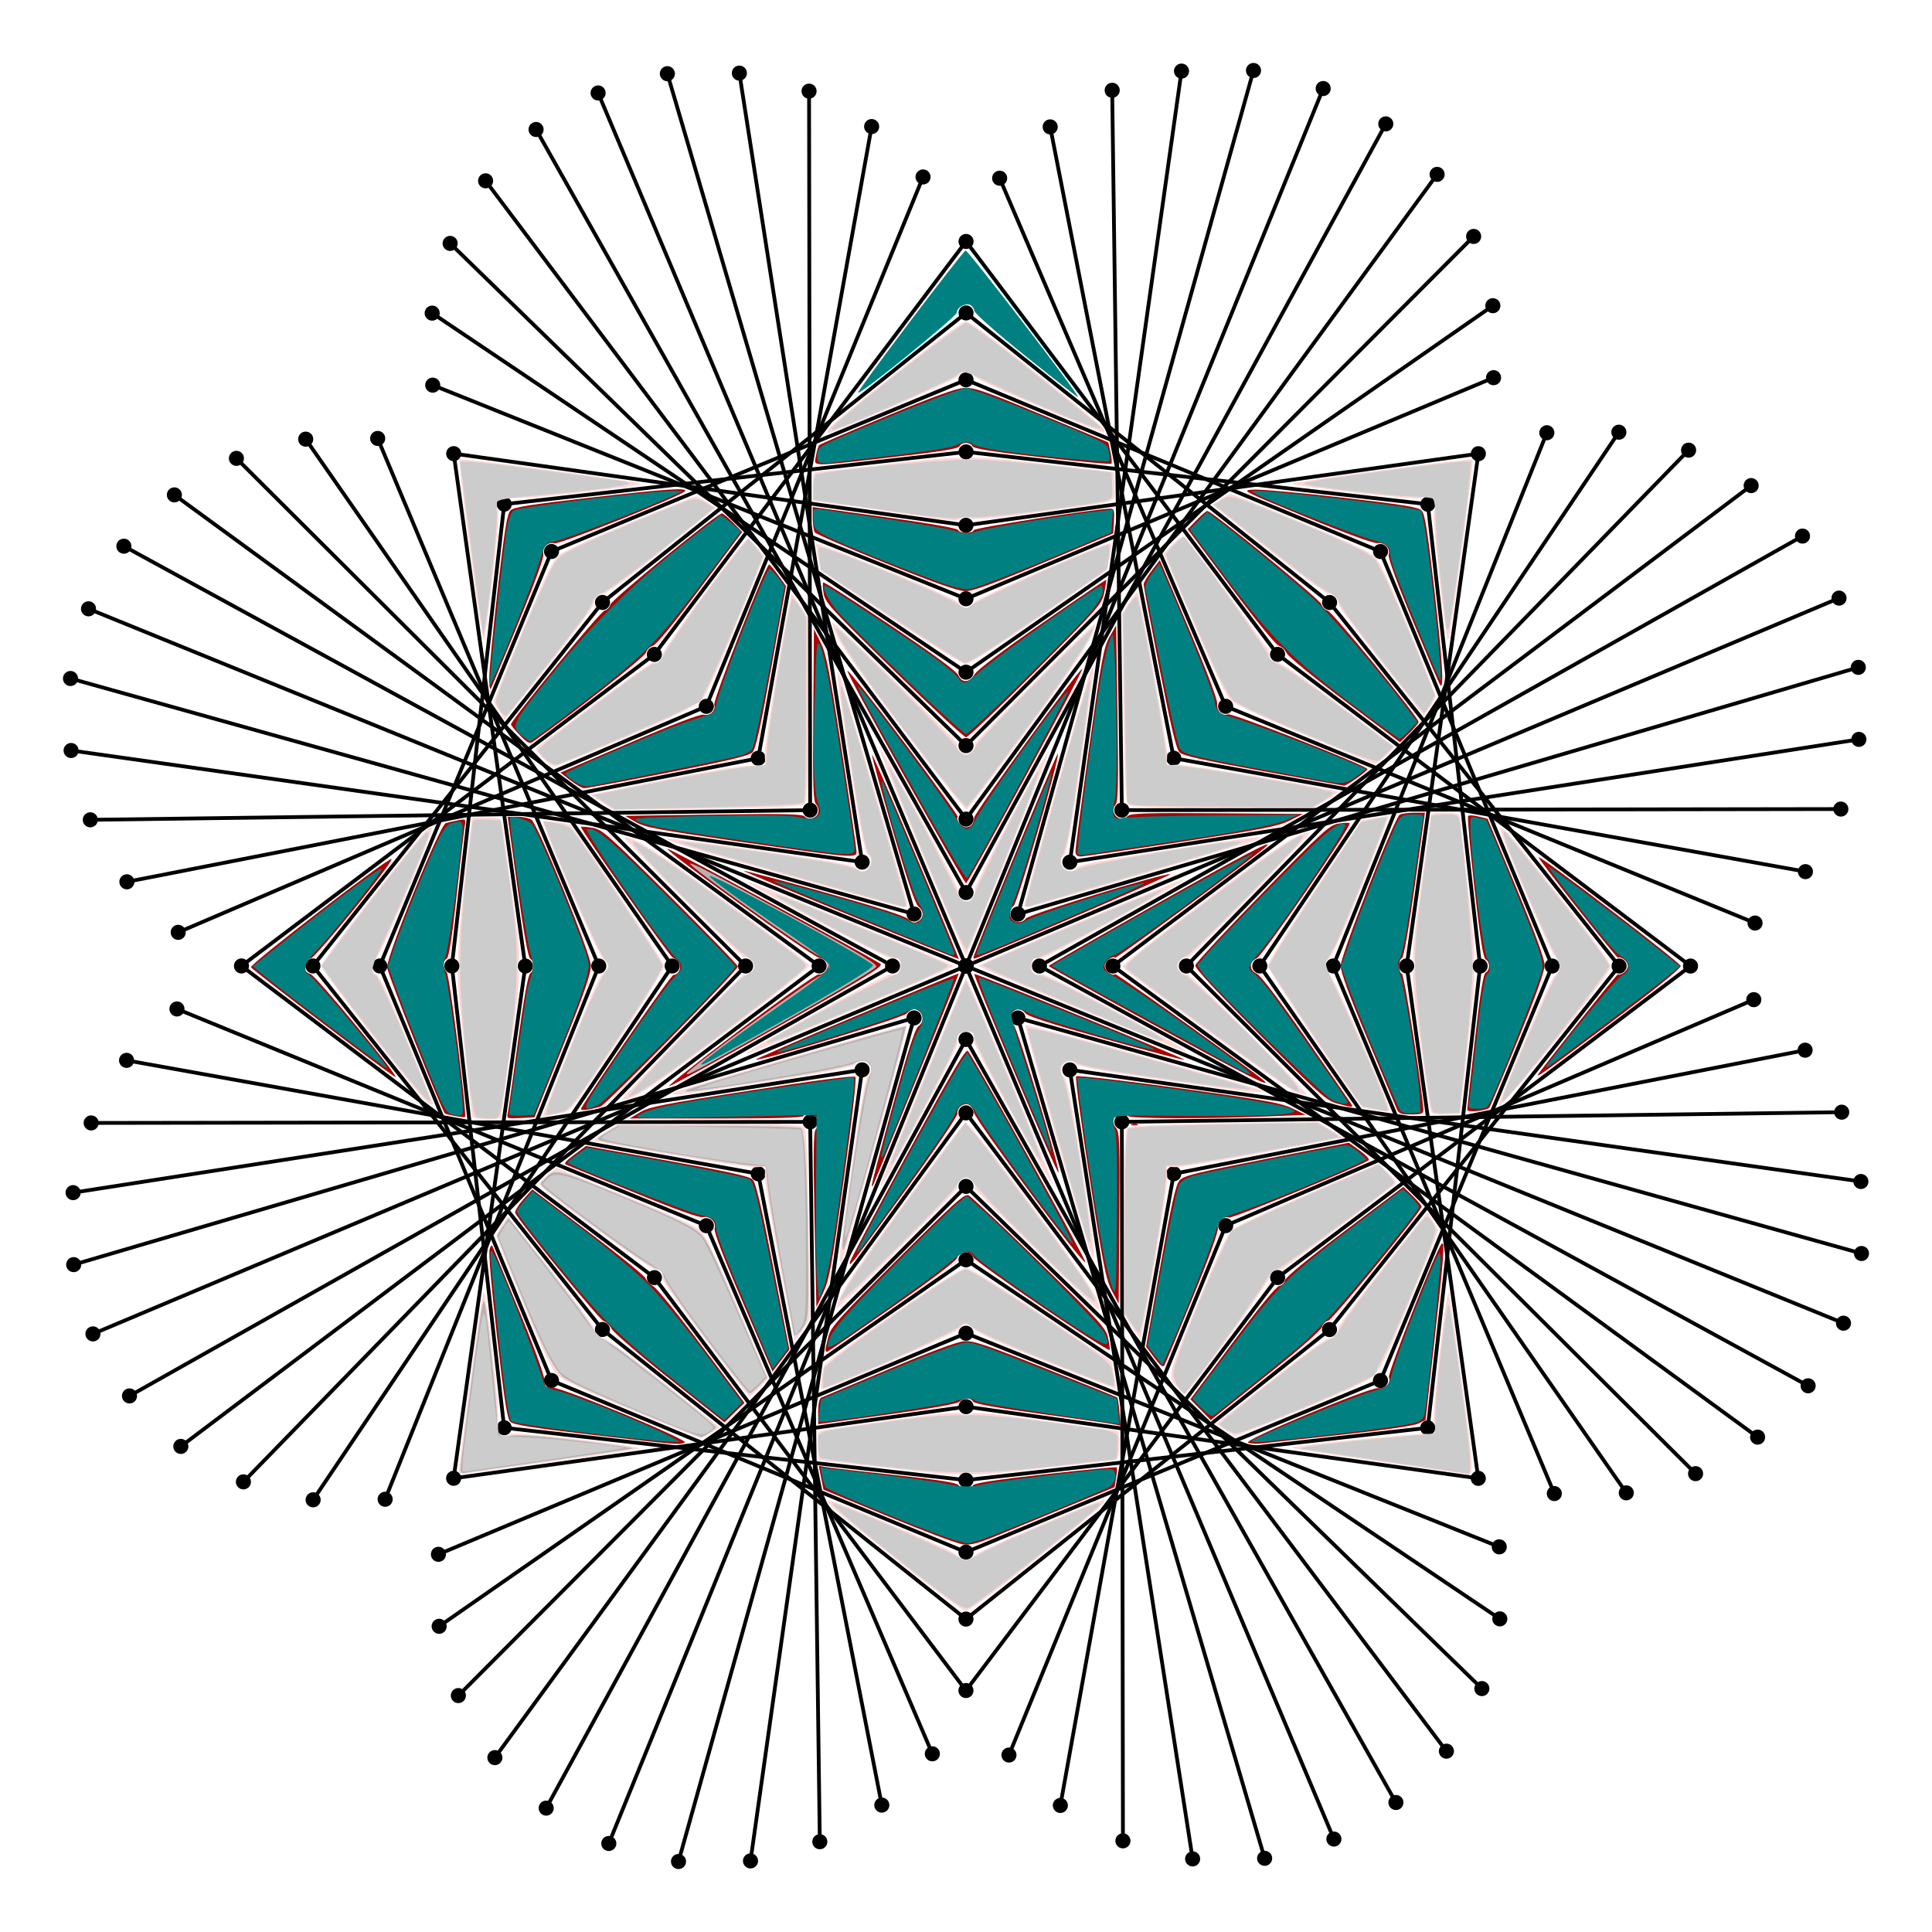 <?xml version="1.0" encoding="UTF-8" standalone="no"?>
<svg
   xmlns:dc="http://purl.org/dc/elements/1.1/"
   xmlns:cc="http://creativecommons.org/ns#"
   xmlns:rdf="http://www.w3.org/1999/02/22-rdf-syntax-ns#"
   xmlns:svg="http://www.w3.org/2000/svg"
   xmlns="http://www.w3.org/2000/svg"
   xmlns:xlink="http://www.w3.org/1999/xlink"
   xmlns:sodipodi="http://sodipodi.sourceforge.net/DTD/sodipodi-0.dtd"
   xmlns:inkscape="http://www.inkscape.org/namespaces/inkscape"
   version="1.1"
   viewBox="0 0 512 512"
   id="svg926"
   sodipodi:docname="nav_logo_green_no_background.svg"
   inkscape:version="1.0.2 (e86c870879, 2021-01-15)">
  <defs
     id="defs930" />
  <sodipodi:namedview
     pagecolor="#ffffff"
     bordercolor="#666666"
     borderopacity="1"
     objecttolerance="10"
     gridtolerance="10"
     guidetolerance="10"
     inkscape:pageopacity="0"
     inkscape:pageshadow="2"
     inkscape:window-width="1920"
     inkscape:window-height="1016"
     id="namedview928"
     showgrid="false"
     inkscape:zoom="1.5507812"
     inkscape:cx="301.13259"
     inkscape:cy="253.91818"
     inkscape:window-x="0"
     inkscape:window-y="0"
     inkscape:window-maximized="1"
     inkscape:current-layer="layer1"
     units="mm"
     scale-x="600.1"
     inkscape:document-rotation="0" />
  <g
     inkscape:groupmode="layer"
     id="layer1"
     inkscape:label="front"
     sodipodi:insensitive="true"
     style="display:inline" />
  <g
     id="g2310">
    <g
       id="petal">
      <circle
         cx="256"
         cy="256"
         r="2"
         id="circle833" />
      <circle
         cx="294.74"
         cy="23.927"
         r="2"
         id="circle835" />
      <circle
         cx="313.11"
         cy="18.842"
         r="2"
         id="circle837" />
      <circle
         cx="332.19"
         cy="18.682"
         r="2"
         id="circle839" />
      <circle
         cx="350.66"
         cy="23.461"
         r="2"
         id="circle841" />
      <circle
         cx="367.25"
         cy="32.829"
         r="2"
         id="circle843" />
      <circle
         cx="278.31"
         cy="33.626"
         r="2"
         id="circle845" />
      <circle
         cx="390.53"
         cy="62.654"
         r="2"
         id="circle847" />
      <circle
         cx="264.92"
         cy="47.226"
         r="2"
         id="circle849" />
      <circle
         cx="380.85"
         cy="46.213"
         r="2"
         id="circle851" />
      <circle
         cx="395.81"
         cy="100.09"
         r="2"
         id="circle853" />
      <circle
         cx="395.62"
         cy="81.015"
         r="2"
         id="circle855" />
      <circle
         cx="338.57"
         cy="173.41"
         r="2"
         id="circle857" />
      <circle
         cx="324.81"
         cy="187.18"
         r="2"
         id="circle859" />
      <circle
         cx="311.06"
         cy="200.94"
         r="2"
         id="circle861" />
      <circle
         cx="269.77"
         cy="242.24"
         r="2"
         id="circle863" />
      <circle
         cx="283.53"
         cy="228.48"
         r="2"
         id="circle865" />
      <circle
         cx="297.30"
         cy="214.70"
         r="2"
         id="circle867" />
      <circle
         cx="391.78"
         cy="120.24"
         r="2"
         id="circle869" />
      <circle
         cx="352.35"
         cy="159.67"
         r="2"
         id="circle871" />
      <circle
         cx="378.39"
         cy="133.63"
         r="2"
         id="circle873" />
      <circle
         cx="365.85"
         cy="146.16"
         r="2"
         id="circle875" />
      <g
         fill="none"
         stroke="#000"
         stroke-width="1px"
         id="g909">
        <path
           d="m256.01 119.75 122.38 13.875"
           id="path877" />
        <path
           d="m255.99 139.21 135.79-18.974"
           id="path879" />
        <path
           d="m255.99 158.68 139.82-58.591"
           id="path881" />
        <path
           d="m256 178.13 139.62-97.118"
           id="path883" />
        <path
           d="m256 197.59 134.53-134.94"
           id="path885" />
        <path
           d="m256.01 217.07 124.84-170.86"
           id="path887" />
        <path
           d="m256.01 236.53 111.24-203.7"
           id="path889" />
        <path
           d="m256 256 94.66-232.54"
           id="path891" />
        <path
           d="m269.77 242.24 62.42-223.56"
           id="path893" />
        <path
           d="m283.53 228.48 29.58-209.64"
           id="path895" />
        <path
           d="m297.3 214.7-2.56-190.77"
           id="path897" />
        <path
           d="m311.06 200.94-32.75-167.31"
           id="path899" />
        <path
           d="m324.81 187.18-59.89-139.95"
           id="path901" />
        <path
           d="m338.57 173.41-82.556-109.42"
           id="path903" />
        <path
           d="m352.35 159.67-96.336-76.741"
           id="path905" />
        <path
           d="m365.85 146.16-109.84-45.504"
           id="path907" />
      </g>
    </g>
    <use
       xlink:href="#petal"
       transform="rotate(45 256 256)"
       id="use912" />
    <use
       xlink:href="#petal"
       transform="rotate(90 256 256)"
       id="use914" />
    <use
       xlink:href="#petal"
       transform="rotate(135 256 256)"
       id="use916" />
    <use
       xlink:href="#petal"
       transform="rotate(180 256 256)"
       id="use918" />
    <use
       xlink:href="#petal"
       transform="rotate(225 256 256)"
       id="use920" />
    <use
       xlink:href="#petal"
       transform="rotate(270 256 256)"
       id="use922" />
    <use
       xlink:href="#petal"
       transform="rotate(315 256 256)"
       id="use924" />
    <path
       style="fill:#ffd5d5;stroke-width:0.645"
       d="m 238.093,413.741 c -16.888,-13.511 -19.328,-15.613 -18.767,-16.173 0.594,-0.594 33.095,13.184 34.198,14.497 1.37,1.632 3.582,1.632 4.952,0 1.032,-1.229 33.584,-15.111 34.137,-14.558 0.622,0.622 -1.473,2.438 -17.98,15.588 -11.649,9.28 -17.787,13.77 -18.776,13.734 -0.894,-0.032 -7.849,-5.156 -17.764,-13.088 z"
       id="path982" />
    <path
       style="fill:#ffd5d5;stroke-width:0.645"
       d=""
       id="path984" />
    <path
       style="fill:#008080;stroke-width:0.645"
       d=""
       id="path1179" />
    <path
       style="fill:#008080;stroke-width:0.645"
       d=""
       id="path1201" />
    <path
       style="fill:#cccccc;stroke-width:0.645"
       d="m 247.314,420.466 c -12.389,-9.379 -27.417,-21.785 -26.684,-22.029 1.062,-0.354 27.24,10.843 33.729,14.427 1.636,0.903 1.959,0.844 5.159,-0.955 3.51,-1.973 8.254,-4.091 22.679,-10.127 8.425,-3.525 9.806,-3.958 9.129,-2.863 -0.976,1.58 -31.335,25.412 -34.59,27.155 -0.966,0.517 -2.672,-0.499 -9.421,-5.608 z"
       id="path1259" />
    <g
       id="g1868">
      <path
         style="fill:#ffd5d5;stroke-width:0.645"
         d="m 244.152,225.657 c -6.339,-15.085 -11.413,-27.539 -11.275,-27.676 0.469,-0.469 21.289,37.082 21.003,37.879 -0.46,1.28 0.771,3.052 2.12,3.052 1.354,0 2.882,-2.213 2.242,-3.248 -0.397,-0.642 19.085,-36.899 19.568,-36.416 0.316,0.316 -21.362,53.821 -21.81,53.83 -0.177,0.004 -5.509,-12.335 -11.848,-27.42 z"
         id="path934" />
      <path
         style="fill:#ffd5d5;stroke-width:0.645"
         d="m 286.146,267.396 c -14.807,-6.073 -26.922,-11.215 -26.922,-11.427 0,-0.502 54.234,-23.33 54.587,-22.977 0.449,0.449 -36.099,20.746 -37.492,20.821 -0.713,0.038 -1.66,0.111 -2.103,0.161 -0.443,0.05 -0.806,0.931 -0.806,1.957 0,1.905 1.21,2.886 2.804,2.274 0.478,-0.184 8.966,4.073 18.861,9.459 17.204,9.364 19.994,10.99 18.604,10.84 -0.337,-0.036 -12.727,-5.035 -27.535,-11.107 z"
         id="path936" />
      <path
         style="fill:#ffd5d5;stroke-width:0.645"
         d="m 381.39,152.807 c -1.067,-9.565 -1.695,-17.391 -1.395,-17.391 0.3,0 0.453,-0.798 0.341,-1.773 -0.15,-1.304 -0.611,-1.831 -1.743,-1.991 -0.847,-0.12 -1.717,0.034 -1.935,0.341 -0.217,0.307 -8.23,-0.349 -17.806,-1.458 -9.576,-1.109 -16.975,-2.185 -16.443,-2.39 1.908,-0.737 47.405,-6.808 47.831,-6.383 0.482,0.48 -5.857,47.229 -6.505,47.972 -0.223,0.255 -1.278,-7.362 -2.345,-16.927 z"
         id="path938" />
      <path
         style="fill:#ffd5d5;stroke-width:0.645"
         d="m 366.02,175.381 c -6.248,-7.853 -11.36,-14.776 -11.36,-15.386 0,-1.42 -1.237,-2.655 -2.659,-2.655 -0.611,0 -7.776,-5.307 -15.921,-11.792 l -14.809,-11.792 2.177,-1.427 c 1.197,-0.785 2.428,-1.427 2.736,-1.427 0.308,0 8.594,3.327 18.414,7.394 12.751,5.28 18.408,7.946 19.787,9.326 1.373,1.373 3.976,6.871 9,19.014 3.887,9.395 7.068,17.401 7.068,17.792 0,0.39 -0.691,1.727 -1.537,2.971 l -1.537,2.261 z"
         id="path940" />
      <path
         style="fill:#ffd5d5;stroke-width:0.645"
         d="m 345.944,194.852 c -10.837,-4.515 -18.763,-8.194 -19.807,-9.193 -1.143,-1.094 -4.495,-8.069 -9.76,-20.312 l -8.019,-18.646 2.505,-2.558 c 1.552,-1.585 2.721,-2.321 3.073,-1.935 2.298,2.525 22.204,29.692 22.365,30.524 0.113,0.579 0.227,1.415 0.254,1.859 0.027,0.443 0.759,0.806 1.625,0.806 1.039,0 6.584,3.77 16.282,11.071 8.088,6.089 14.851,11.196 15.028,11.349 0.355,0.306 -4.5,4.694 -5.105,4.613 -0.207,-0.028 -8.506,-3.437 -18.442,-7.577 z"
         id="path942" />
      <path
         style="fill:#ffd5d5;stroke-width:0.645"
         d="m 298.823,213.231 c -0.468,-0.536 -0.828,-9.154 -1.075,-25.727 l -0.371,-24.921 1.98,-3.105 c 1.089,-1.708 2.073,-2.814 2.186,-2.46 1.13,3.526 7.888,40.789 7.788,42.942 l -0.132,2.841 2.958,-0.146 c 2.603,-0.128 41.618,6.462 42.302,7.146 0.146,0.146 -1.204,1.17 -3.001,2.275 l -3.266,2.01 -24.333,-0.025 c -18.636,-0.019 -24.498,-0.213 -25.037,-0.831 z"
         id="path944" />
      <path
         style="fill:#ffd5d5;stroke-width:0.645"
         d="m 271.476,239.978 c 0,-1.175 16.802,-60.865 17.499,-62.169 0.363,-0.679 0.747,-1.137 0.853,-1.018 0.106,0.119 -1.391,11.243 -3.325,24.72 -2.537,17.674 -3.774,24.648 -4.436,25.019 -1.12,0.629 -1.196,2.495 -0.145,3.547 1.065,1.065 2.921,0.971 3.565,-0.181 0.391,-0.698 6.681,-1.911 23.407,-4.513 23.385,-3.638 26.256,-3.985 24.485,-2.963 -0.836,0.482 -55.275,16.6 -60.131,17.804 -1.098,0.272 -1.773,0.178 -1.773,-0.246 z"
         id="path946" />
      <path
         style="fill:#ffd5d5;stroke-width:0.645"
         d="m 343.375,289.478 c -2.109,-0.635 -45.553,-32.143 -45.947,-33.323 -0.133,-0.398 9.716,-8.213 21.885,-17.367 19.725,-14.836 24.841,-18.191 27.824,-18.245 0.296,-0.005 -6.791,7.533 -15.749,16.751 -8.959,9.219 -16.421,16.628 -16.583,16.466 -0.641,-0.641 -2.705,1.068 -2.705,2.239 0,1.152 2.06,2.884 2.685,2.259 0.151,-0.151 7.514,6.968 16.362,15.821 8.848,8.853 15.654,16.07 15.124,16.038 -0.529,-0.032 -1.833,-0.32 -2.897,-0.64 z"
         id="path948" />
      <path
         style="fill:#ffd5d5;stroke-width:0.645"
         d="m 363.861,294.084 c -1.501,-0.245 -2.828,-0.571 -2.95,-0.725 -4.502,-5.719 -24.952,-36.353 -24.952,-37.379 0,-0.799 5.533,-9.714 12.413,-20.001 l 12.413,-18.56 3.547,-0.635 c 1.951,-0.349 3.614,-0.572 3.697,-0.495 0.083,0.077 -3.079,8.245 -7.026,18.152 -4.378,10.99 -7.768,18.588 -8.694,19.49 -1.9,1.848 -1.895,2.305 0.04,4.139 1.267,1.201 14.343,30.796 15.681,35.492 0.347,1.216 0.201,1.235 -4.17,0.522 z"
         id="path950" />
      <path
         style="fill:#ffd5d5;stroke-width:0.645"
         d="m 378.865,293.239 c -0.196,-1.153 -1.38,-9.424 -2.63,-18.381 -1.707,-12.229 -2.102,-16.605 -1.584,-17.572 0.487,-0.909 0.488,-1.662 0.004,-2.567 -0.514,-0.96 -0.037,-5.879 1.912,-19.712 1.428,-10.138 2.597,-18.702 2.597,-19.032 0,-0.957 7.735,-0.752 7.755,0.206 0.009,0.443 0.969,9.1 2.132,19.238 1.531,13.337 1.928,18.729 1.437,19.506 -0.474,0.751 -0.474,1.398 0,2.149 0.49,0.777 0.093,6.17 -1.437,19.506 -1.163,10.137 -2.123,18.504 -2.132,18.593 -0.009,0.089 -1.745,0.161 -3.857,0.161 -3.829,0 -3.841,-0.006 -4.196,-2.096 z"
         id="path952" />
      <path
         style="fill:#ffd5d5;stroke-width:0.645"
         d="m 397.368,292.038 c 5.895,-14.868 13.724,-32.749 14.694,-33.562 1.634,-1.369 1.635,-3.581 0.002,-4.952 -1.229,-1.032 -15.111,-33.584 -14.558,-34.137 0.621,-0.621 2.431,1.468 15.586,17.992 9.105,11.437 13.775,17.816 13.749,18.777 -0.025,0.895 -5.429,8.155 -14.025,18.84 -12.345,15.345 -16.665,20.111 -15.448,17.042 z"
         id="path954" />
      <path
         style="fill:#ffd5d5;stroke-width:0.645"
         d="m 233.511,313.631 c 1.203,-3.616 22.219,-54.406 22.513,-54.406 0.513,0 23.349,54.223 22.987,54.584 -0.455,0.455 -20.748,-36.084 -20.825,-37.495 -0.038,-0.709 -0.111,-1.652 -0.161,-2.096 -0.05,-0.443 -0.931,-0.806 -1.957,-0.806 -1.907,0 -2.886,1.21 -2.272,2.81 0.185,0.482 -4.079,8.969 -9.476,18.861 -8.739,16.018 -11.603,20.933 -10.81,18.548 z"
         id="path956" />
      <path
         style="fill:#ffd5d5;stroke-width:0.645"
         d="m 274.378,331.057 c -9.221,-8.996 -16.538,-16.361 -16.259,-16.367 1.132,-0.023 -0.968,-2.59 -2.118,-2.59 -1.152,0 -2.884,2.06 -2.259,2.685 0.151,0.151 -6.968,7.514 -15.821,16.362 -8.853,8.848 -16.095,15.799 -16.093,15.447 0.016,-2.796 3.292,-7.92 17.289,-27.042 8.812,-12.038 16.335,-21.993 16.719,-22.12 1.159,-0.386 33.923,43.578 34.886,46.812 0.459,1.542 0.742,2.886 0.629,2.987 -0.113,0.101 -7.75,-7.177 -16.972,-16.173 z"
         id="path958" />
      <path
         style="fill:#ffd5d5;stroke-width:0.645"
         d="m 217.64,365.783 c 0.214,-1.33 0.524,-2.998 0.689,-3.708 0.389,-1.672 35.697,-26.116 37.722,-26.116 0.819,0 9.565,5.431 19.992,12.413 l 18.536,12.413 0.636,3.547 c 0.35,1.951 0.573,3.614 0.497,3.697 -0.077,0.083 -8.245,-3.079 -18.152,-7.026 -10.99,-4.378 -18.588,-7.768 -19.49,-8.694 -1.847,-1.899 -2.304,-1.895 -4.139,0.035 -1.232,1.296 -34.458,15.857 -36.183,15.857 -0.273,0 -0.321,-1.088 -0.108,-2.418 z"
         id="path978" />
      <path
         style="fill:#ffd5d5;stroke-width:0.645"
         d="m 235.688,389.076 c -9.93,-1.154 -18.273,-2.115 -18.539,-2.136 -0.266,-0.021 -0.484,-1.766 -0.484,-3.878 0,-3.831 0.005,-3.841 2.096,-4.185 1.153,-0.19 9.418,-1.377 18.367,-2.637 12.326,-1.736 16.586,-2.123 17.572,-1.596 0.921,0.493 1.675,0.496 2.58,0.012 0.959,-0.513 5.911,-0.035 19.796,1.912 10.185,1.428 18.75,2.596 19.034,2.596 0.901,0 0.612,7.734 -0.29,7.769 -0.443,0.017 -9.076,0.981 -19.184,2.142 -13.453,1.545 -18.68,1.927 -19.506,1.426 -0.791,-0.48 -1.466,-0.482 -2.257,-0.006 -0.821,0.494 -6.044,0.108 -19.184,-1.419 z"
         id="path980" />
      <path
         style="fill:#ffd5d5;stroke-width:0.645"
         d="m 198.079,278.933 c 1.197,-1.331 37.015,-20.994 37.737,-20.716 1.565,0.6 2.773,-0.396 2.773,-2.286 0,-1.026 -0.363,-1.907 -0.806,-1.957 -0.443,-0.05 -1.386,-0.123 -2.096,-0.161 -1.294,-0.07 -37.963,-19.713 -37.557,-20.118 0.324,-0.324 54.645,21.87 54.645,22.327 0,0.217 -11.825,5.366 -26.277,11.442 -28.124,11.824 -29.088,12.213 -28.419,11.47 z"
         id="path986" />
      <path
         style="fill:#ffd5d5;stroke-width:0.645"
         d="m 180.619,274.71 c 8.96,-9.216 16.422,-16.625 16.581,-16.466 0.637,0.637 2.7,-1.078 2.7,-2.244 0,-1.152 -2.06,-2.884 -2.685,-2.259 -0.151,0.151 -7.514,-6.968 -16.362,-15.821 -8.848,-8.853 -15.799,-16.095 -15.447,-16.093 2.802,0.016 7.922,3.284 27.033,17.259 12.034,8.799 21.987,16.323 22.12,16.72 0.132,0.397 -9.713,8.233 -21.879,17.413 -20.042,15.124 -24.815,18.247 -27.89,18.247 -0.254,0 6.869,-7.54 15.829,-16.756 z"
         id="path988" />
      <path
         style="fill:#ffd5d5;stroke-width:0.645"
         d="m 143.95,295.248 c 9.965,-25.294 14.477,-35.954 15.738,-37.179 1.901,-1.846 1.897,-2.304 -0.033,-4.139 -1.477,-1.404 -16.341,-35.706 -15.736,-36.312 0.305,-0.305 6.884,0.652 7.205,1.048 3.785,4.668 24.915,36.321 24.915,37.323 0,0.781 -5.586,9.788 -12.413,20.014 -12.31,18.439 -12.434,18.597 -14.992,19.009 -1.419,0.229 -3.131,0.574 -3.805,0.766 -0.859,0.245 -1.122,0.086 -0.879,-0.531 z"
         id="path990" />
      <path
         style="fill:#ffd5d5;stroke-width:0.645"
         d="m 125.082,295.819 c -0.009,-0.443 -0.969,-9.1 -2.132,-19.238 -1.531,-13.337 -1.928,-18.729 -1.437,-19.506 0.469,-0.744 0.472,-1.401 0.009,-2.134 -0.585,-0.927 1.464,-23.288 3.255,-35.534 l 0.401,-2.741 h 3.8 c 3.784,0 3.802,0.009 4.157,2.096 0.196,1.153 1.38,9.424 2.63,18.381 1.707,12.229 2.102,16.605 1.584,17.572 -0.487,0.909 -0.488,1.662 -0.004,2.567 0.514,0.96 0.037,5.879 -1.912,19.712 -1.428,10.138 -2.597,18.702 -2.597,19.032 0,0.957 -7.735,0.752 -7.755,-0.206 z"
         id="path992" />
      <path
         style="fill:#ffd5d5;stroke-width:0.645"
         d="m 112.085,290.982 c -4.946,-5.325 -26.967,-33.9 -26.967,-34.994 0,-1.177 26.575,-35.311 28.341,-36.402 0.42,-0.259 0.887,-0.347 1.04,-0.194 0.558,0.558 -13.322,33.094 -14.561,34.132 -1.599,1.339 -1.69,4.187 -0.15,4.698 0.757,0.251 3.356,5.801 7.899,16.87 3.724,9.072 6.867,16.758 6.986,17.079 0.437,1.187 -0.99,0.531 -2.588,-1.189 z"
         id="path994" />
      <path
         style="fill:#ffd5d5;stroke-width:0.645"
         d="m 208.949,232.111 c -27.571,-7.779 -32.78,-9.382 -32.186,-9.906 0.134,-0.119 11.229,1.352 24.654,3.269 16.767,2.394 24.706,3.781 25.356,4.431 1.149,1.149 2.271,1.207 3.305,0.173 1.064,-1.064 0.971,-2.921 -0.178,-3.564 -0.693,-0.388 -1.918,-6.722 -4.514,-23.347 -3.624,-23.209 -4.003,-26.346 -2.965,-24.547 0.482,0.836 16.6,55.275 17.804,60.131 0.364,1.468 0.233,1.761 -0.759,1.703 -0.659,-0.039 -14.391,-3.793 -30.516,-8.343 z"
         id="path996" />
      <path
         style="fill:#ffd5d5;stroke-width:0.645"
         d="m 159.507,212.639 -3.134,-2.021 18.7,-3.788 c 10.285,-2.083 20.731,-3.842 23.214,-3.909 l 4.514,-0.121 -0.146,-2.958 c -0.128,-2.603 6.462,-41.618 7.146,-42.302 0.146,-0.146 1.17,1.204 2.275,3.001 l 2.01,3.266 v 24.218 c 0,18.67 -0.187,24.405 -0.816,25.034 -0.616,0.616 -6.932,0.912 -25.722,1.209 l -24.907,0.393 z"
         id="path998" />
      <path
         style="fill:#ffd5d5;stroke-width:0.645"
         d="m 143.771,200.838 c -1.326,-1.368 -1.95,-2.468 -1.556,-2.741 0.362,-0.251 7.14,-5.347 15.061,-11.325 7.921,-5.978 14.876,-10.961 15.455,-11.074 0.579,-0.113 1.382,-0.227 1.785,-0.254 0.403,-0.027 0.852,-0.847 0.997,-1.823 0.296,-1.986 21.771,-31.154 22.736,-30.881 0.334,0.095 1.429,1.188 2.433,2.429 l 1.826,2.257 -7.465,18.26 c -5.239,12.814 -8.019,18.814 -9.322,20.116 -1.246,1.246 -7.789,4.397 -19.907,9.588 -9.928,4.253 -18.451,7.732 -18.94,7.732 -0.489,0 -1.886,-1.028 -3.104,-2.285 z"
         id="path1000" />
      <path
         style="fill:#ffd5d5;stroke-width:0.645"
         d="m 132.319,188.538 c -0.78,-1.189 -1.418,-2.416 -1.418,-2.726 0,-0.31 3.337,-8.606 7.416,-18.437 5.241,-12.631 7.976,-18.434 9.326,-19.783 1.345,-1.345 6.956,-3.998 18.991,-8.978 9.395,-3.887 17.401,-7.068 17.792,-7.068 0.39,0 1.721,0.687 2.956,1.526 l 2.246,1.526 -14.199,11.37 c -7.809,6.254 -14.726,11.37 -15.371,11.37 -1.5,0 -2.719,1.22 -2.719,2.72 0,0.645 -5.311,7.803 -11.802,15.907 l -11.802,14.734 z"
         id="path1002" />
      <path
         style="fill:#ffd5d5;stroke-width:0.645"
         d="m 238.8,192.697 c -14.905,-19.786 -18.201,-24.812 -18.256,-27.835 -0.005,-0.296 7.533,6.791 16.751,15.749 9.219,8.959 16.628,16.421 16.466,16.583 -0.641,0.641 1.068,2.705 2.239,2.705 1.152,0 2.884,-2.06 2.259,-2.685 -0.151,-0.151 6.968,-7.514 15.821,-16.362 8.853,-8.848 16.095,-15.799 16.093,-15.447 -0.016,2.796 -3.292,7.92 -17.289,27.042 -8.812,12.038 -16.339,21.994 -16.726,22.123 -0.387,0.129 -8.199,-9.714 -17.358,-21.873 z"
         id="path1004" />
      <path
         style="fill:#ffd5d5;stroke-width:0.645"
         d="m 235.898,163.592 -18.49,-12.378 -0.63,-3.547 c -0.346,-1.951 -0.567,-3.614 -0.49,-3.697 0.077,-0.083 8.245,3.079 18.152,7.026 10.99,4.378 18.588,7.768 19.49,8.694 1.847,1.899 2.304,1.895 4.139,-0.035 1.404,-1.477 35.706,-16.341 36.312,-15.736 0.305,0.305 -0.652,6.884 -1.048,7.205 -0.14,0.114 -8.276,5.766 -18.079,12.561 -11.27,7.811 -18.383,12.341 -19.345,12.319 -0.863,-0.02 -9.527,-5.394 -20.011,-12.413 z"
         id="path1006" />
      <path
         style="fill:#ffd5d5;stroke-width:0.645"
         d="m 236.977,135.759 c -7.803,-1.152 -15.855,-2.301 -17.894,-2.555 l -3.708,-0.461 v -3.823 c 0,-3.199 0.184,-3.828 1.128,-3.854 0.621,-0.017 9.279,-0.976 19.241,-2.13 13.053,-1.512 18.411,-1.91 19.182,-1.424 0.746,0.471 1.411,0.467 2.2,-0.012 0.829,-0.503 6.034,-0.123 19.509,1.424 10.108,1.161 18.45,2.125 18.539,2.142 0.089,0.017 0.161,1.749 0.161,3.849 0,4.539 2.528,3.685 -20.162,6.818 -12.414,1.714 -16.939,2.122 -17.894,1.61 -0.886,-0.474 -1.662,-0.479 -2.526,-0.017 -1.591,0.852 -1.067,0.898 -17.775,-1.568 z"
         id="path1008" />
      <path
         style="fill:#ffd5d5;stroke-width:0.645"
         d="m 219.383,113.975 c 0.469,-1.534 34.952,-28.756 36.492,-28.807 1.009,-0.034 7.04,4.38 18.778,13.741 16.504,13.163 18.58,14.964 17.96,15.584 -0.553,0.553 -33.106,-13.329 -34.137,-14.558 -1.371,-1.633 -3.583,-1.632 -4.952,0.003 -0.805,0.961 -32.722,14.843 -34.126,14.843 -0.143,0 -0.15,-0.363 -0.015,-0.806 z"
         id="path1010" />
      <path
         style="fill:#ffd5d5;stroke-width:0.645"
         d="m 288.744,331.123 c -2.987,-8.978 -17.362,-59.124 -17.04,-59.446 0.401,-0.401 60.63,16.258 62.289,17.23 1.805,1.057 -1.417,0.717 -24.956,-2.632 -15.504,-2.206 -23.188,-3.558 -23.822,-4.191 -1.138,-1.138 -2.262,-1.193 -3.294,-0.161 -1.064,1.064 -0.971,2.921 0.178,3.564 0.693,0.388 1.923,6.742 4.53,23.407 3.628,23.19 4.106,28.218 2.114,22.23 z"
         id="path1024" />
      <path
         style="fill:#ffd5d5;stroke-width:0.645"
         d="m 299.924,351.458 -2.01,-3.266 v -24.218 c 0,-18.67 0.187,-24.405 0.816,-25.034 0.616,-0.616 6.931,-0.912 25.718,-1.209 l 24.902,-0.393 3.268,2.061 3.268,2.061 -21.087,3.99 c -11.598,2.194 -22.102,3.935 -23.344,3.869 l -2.257,-0.121 0.146,2.958 c 0.128,2.603 -6.462,41.618 -7.146,42.302 -0.146,0.146 -1.17,-1.204 -2.275,-3.001 z"
         id="path1026" />
      <path
         style="fill:#ffd5d5;stroke-width:0.645"
         d="m 312.344,368.04 c -3.065,-3.497 -3.326,-2.277 4.656,-21.777 5.181,-12.657 8.037,-18.824 9.305,-20.092 1.213,-1.213 8.091,-4.52 20.413,-9.816 l 18.583,-7.986 2.426,2.327 c 1.334,1.28 2.35,2.534 2.257,2.788 -0.237,0.647 -30.159,23.1 -30.688,23.028 -1.761,-0.242 -2.574,0.299 -2.807,1.867 -0.234,1.574 -21.543,31.013 -22.5,31.085 -0.204,0.015 -0.943,-0.625 -1.643,-1.423 z"
         id="path1028" />
      <path
         style="fill:#ffd5d5;stroke-width:0.645"
         d="m 324.475,378.881 -2.134,-1.509 14.301,-11.356 c 7.865,-6.246 14.789,-11.356 15.386,-11.356 1.41,0 2.632,-1.248 2.632,-2.687 0,-0.627 5.308,-7.788 11.796,-15.915 l 11.796,-14.776 1.423,2.171 c 0.783,1.194 1.423,2.423 1.423,2.73 0,0.308 -3.327,8.594 -7.394,18.414 -5.28,12.751 -7.946,18.408 -9.326,19.787 -1.373,1.373 -6.871,3.976 -19.014,9 -9.395,3.887 -17.458,7.054 -17.919,7.036 -0.46,-0.017 -1.797,-0.711 -2.971,-1.541 z"
         id="path1030" />
      <path
         style="fill:#ffd5d5;stroke-width:0.645"
         d="m 222.486,333.38 c -0.012,-0.887 1.448,-11.88 3.245,-24.429 2.19,-15.294 3.573,-23.123 4.194,-23.744 1.13,-1.13 1.182,-2.256 0.153,-3.285 -1.065,-1.065 -2.921,-0.971 -3.565,0.18 -0.39,0.696 -6.685,1.916 -23.302,4.514 -23.072,3.608 -26.411,4.01 -24.591,2.966 1.729,-0.992 61.325,-18.255 61.706,-17.875 0.399,0.399 -16.267,60.635 -17.233,62.286 -0.462,0.789 -0.589,0.66 -0.607,-0.613 z"
         id="path1032" />
      <path
         style="fill:#ffd5d5;stroke-width:0.645"
         d="m 206.517,334.509 c -2.176,-11.438 -3.902,-21.812 -3.836,-23.053 l 0.12,-2.257 -2.902,0.145 c -2.541,0.127 -41.698,-6.485 -42.368,-7.154 -0.141,-0.141 1.214,-1.16 3.01,-2.266 l 3.266,-2.01 h 24.218 c 18.715,0 24.404,0.186 25.037,0.819 0.62,0.62 0.909,6.867 1.19,25.752 l 0.371,24.933 -1.867,2.943 c -1.027,1.619 -1.961,2.943 -2.075,2.943 -0.115,0 -1.989,-9.358 -4.165,-20.796 z"
         id="path1034" />
      <path
         style="fill:#ffd5d5;stroke-width:0.645"
         d="m 187.089,355.215 c -6.154,-8.207 -11.28,-15.388 -11.392,-15.96 -0.112,-0.571 -0.225,-1.401 -0.252,-1.845 -0.027,-0.443 -0.733,-0.806 -1.568,-0.806 -1.538,0 -30.995,-21.664 -31.029,-22.821 -0.009,-0.316 1.015,-1.408 2.275,-2.429 l 2.292,-1.855 18.292,7.487 c 12.68,5.19 18.854,8.049 20.122,9.317 1.213,1.213 4.52,8.091 9.816,20.413 l 7.986,18.583 -2.319,2.418 c -1.276,1.33 -2.48,2.418 -2.677,2.418 -0.197,0 -5.393,-6.714 -11.546,-14.921 z"
         id="path1036" />
      <path
         style="fill:#ffd5d5;stroke-width:0.645"
         d="m 167.125,373.635 c -12.36,-5.167 -18.191,-7.936 -19.531,-9.277 -1.347,-1.347 -3.996,-6.95 -8.979,-18.993 -3.887,-9.395 -7.068,-17.401 -7.068,-17.792 0,-0.39 0.69,-1.725 1.533,-2.965 l 1.533,-2.255 11.364,14.243 c 6.25,7.834 11.364,14.755 11.364,15.38 0,1.468 1.232,2.684 2.72,2.684 0.645,0 7.803,5.311 15.907,11.802 l 14.734,11.802 -2.162,1.418 c -1.189,0.78 -2.529,1.395 -2.978,1.369 -0.448,-0.027 -8.744,-3.363 -18.435,-7.414 z"
         id="path1038" />
      <path
         style="fill:#ffd5d5;stroke-width:0.645"
         d="m 121.668,390.314 c -0.348,-0.563 5.82,-46.247 6.467,-47.906 0.548,-1.404 4.071,29.27 3.888,33.854 -0.145,3.639 -0.063,3.882 1.385,4.087 0.847,0.12 1.717,-0.04 1.935,-0.355 0.223,-0.323 7.978,0.31 17.806,1.455 9.576,1.115 16.975,2.2 16.443,2.412 -0.532,0.211 -10.688,1.714 -22.569,3.338 -11.881,1.625 -22.372,3.11 -23.314,3.301 -0.942,0.191 -1.86,0.107 -2.041,-0.186 z"
         id="path1040" />
      <path
         style="fill:#ffd5d5;stroke-width:0.645"
         d="m 365.509,387.307 c -12.653,-1.819 -23.161,-3.465 -23.352,-3.659 -0.437,-0.444 32.663,-3.825 35.717,-3.647 1.934,0.112 2.288,-0.089 2.475,-1.408 0.12,-0.847 -0.038,-1.717 -0.35,-1.935 -0.317,-0.221 0.326,-8.082 1.458,-17.806 1.114,-9.576 2.196,-16.975 2.403,-16.443 0.208,0.532 1.822,11.412 3.587,24.179 3.084,22.305 3.21,24.484 1.389,24.096 -0.177,-0.038 -10.675,-1.557 -23.328,-3.376 z"
         id="path1042" />
      <path
         style="fill:#ffd5d5;stroke-width:0.645"
         d="m 128.141,169.592 c -0.738,-1.889 -6.807,-47.403 -6.379,-47.837 0.428,-0.434 45.94,5.637 47.831,6.38 1.448,0.569 -28.687,4.062 -33.531,3.886 -3.978,-0.144 -4.203,-0.074 -4.409,1.387 -0.12,0.847 0.038,1.717 0.35,1.935 0.317,0.221 -0.326,8.082 -1.458,17.806 -1.114,9.576 -2.196,16.975 -2.403,16.443 z"
         id="path1044" />
      <path
         style="fill:#aa0000;stroke-width:0.645"
         d="m 129.653,179.763 c -0.022,-2.031 0.984,-12.623 2.237,-23.537 1.812,-15.791 2.504,-20.07 3.385,-20.951 0.882,-0.882 5.17,-1.572 21.036,-3.385 20.661,-2.362 26.246,-2.732 25.178,-1.668 -1.376,1.37 -33.222,14.089 -34.463,13.764 -1.826,-0.477 -3.394,1.016 -3.036,2.891 0.25,1.305 -4.086,12.43 -13.751,35.289 -0.388,0.918 -0.557,0.224 -0.586,-2.403 z"
         id="path1046" />
      <path
         style="fill:#aa0000;stroke-width:0.645"
         d="m 137.799,194.87 c -1.311,-1.342 -2.383,-2.647 -2.383,-2.899 0,-1.152 23.567,-29.832 24.769,-30.144 0.741,-0.192 1.442,-0.917 1.558,-1.612 0.202,-1.209 28.289,-24.155 29.567,-24.155 0.324,0 1.668,1.105 2.987,2.455 l 2.397,2.455 -11.133,14.906 c -7.107,9.516 -11.654,15.044 -12.574,15.288 -0.793,0.21 -1.614,1.03 -1.826,1.822 -0.304,1.139 -19.273,16.091 -29.84,23.522 -0.98,0.689 -1.473,0.46 -3.522,-1.639 z"
         id="path1048" />
      <path
         style="fill:#aa0000;stroke-width:0.645"
         d="m 151.157,206.798 -2.637,-2.054 18.277,-7.842 c 11.305,-4.851 18.769,-7.713 19.567,-7.505 1.772,0.463 3.397,-1.013 2.938,-2.672 -0.355,-1.282 13.656,-37.103 14.518,-37.117 0.206,-0.003 1.297,1.279 2.425,2.849 l 2.05,2.855 -3.87,21.464 c -2.935,16.278 -4.154,21.748 -5.046,22.64 -0.869,0.869 -6.716,2.266 -22.371,5.344 -11.657,2.292 -21.649,4.151 -22.205,4.13 -0.556,-0.02 -2.197,-0.962 -3.647,-2.092 z"
         id="path1050" />
      <path
         style="fill:#aa0000;stroke-width:0.645"
         d="m 196.675,223.154 c -22.213,-3.216 -25.825,-3.897 -28.238,-5.317 l -2.767,-1.629 23.368,-0.336 c 18.534,-0.266 23.539,-0.164 24.197,0.493 1.106,1.106 3.232,0.485 3.636,-1.062 0.179,-0.683 -0.088,-1.655 -0.594,-2.16 -0.766,-0.766 -0.89,-4.685 -0.749,-23.686 l 0.17,-22.768 1.763,3.547 c 1.503,3.023 2.336,7.274 5.642,28.819 2.133,13.9 3.879,25.87 3.879,26.599 0,1.848 -0.627,1.796 -30.307,-2.501 z"
         id="path1052" />
      <path
         style="fill:#aa0000;stroke-width:0.645"
         d="m 239.989,206.291 c -8.611,-15.282 -15.546,-28.113 -15.413,-28.514 0.134,-0.401 6.846,8.065 14.917,18.814 8.071,10.749 14.516,19.701 14.323,19.893 -0.68,0.68 0.955,2.76 2.168,2.76 1.357,0 2.098,-0.873 2.203,-2.594 0.083,-1.362 28.349,-40.242 28.634,-39.387 0.218,0.654 -30.252,56.813 -30.826,56.813 -0.194,0 -7.397,-12.503 -16.008,-27.785 z"
         id="path1054" />
      <path
         style="fill:#aa0000;stroke-width:0.645"
         d="m 236.873,177.653 c -16.572,-16.179 -18.198,-17.959 -18.603,-20.354 -0.244,-1.444 -0.292,-2.776 -0.107,-2.961 0.185,-0.185 8.141,4.898 17.679,11.296 11.309,7.586 17.603,12.205 18.092,13.277 1.01,2.217 2.965,2.088 4.425,-0.292 0.722,-1.176 7.752,-6.484 17.916,-13.526 9.2,-6.374 16.797,-11.52 16.881,-11.436 0.084,0.084 -0.146,1.601 -0.512,3.369 -0.637,3.08 -1.407,3.961 -18.155,20.788 -9.62,9.664 -17.932,17.571 -18.473,17.57 -0.541,-9.7e-4 -9.155,-7.98 -19.142,-17.731 z"
         id="path1056" />
      <path
         style="fill:#aa0000;stroke-width:0.645"
         d="m 234.767,149.265 c -10.082,-4.055 -18.565,-7.741 -18.852,-8.192 -0.286,-0.451 -0.525,-2.144 -0.531,-3.761 l -0.01,-2.941 19.147,2.67 c 11.898,1.659 19.242,2.955 19.399,3.425 0.325,0.975 3.829,0.986 4.153,0.014 0.204,-0.612 31.808,-5.576 36.166,-5.68 0.996,-0.024 1.134,0.443 0.967,3.269 l -0.195,3.297 -18.274,7.665 c -13.722,5.756 -18.942,7.658 -20.957,7.636 -1.875,-0.021 -8.209,-2.251 -21.014,-7.401 z"
         id="path1058" />
      <path
         style="fill:#aa0000;stroke-width:0.645"
         d="m 216.235,120.801 c 0.211,-1.299 0.612,-2.582 0.89,-2.85 0.279,-0.268 8.342,-3.747 17.918,-7.73 12.204,-5.077 18.321,-7.296 20.454,-7.42 2.626,-0.153 5.458,0.825 20.635,7.129 l 17.591,7.306 0.578,2.655 c 0.318,1.46 0.42,2.813 0.226,3.007 -0.194,0.194 -8.434,-0.565 -18.311,-1.687 -13.076,-1.485 -18.099,-2.285 -18.475,-2.945 -0.668,-1.173 -2.819,-1.168 -3.483,0.008 -0.378,0.669 -5.191,1.446 -17.97,2.902 -22.185,2.527 -20.53,2.558 -20.054,-0.374 z"
         id="path1060" />
      <path
         style="fill:#aa0000;stroke-width:0.645"
         d="m 258.098,253.279 c 4.41,-11.494 22.079,-54.034 22.241,-53.549 0.468,1.403 -10.638,39.568 -11.75,40.381 -0.665,0.486 -1.016,1.434 -0.882,2.384 0.279,1.977 2.979,2.562 4.188,0.908 0.834,-1.14 36.377,-12.043 38.246,-11.732 0.682,0.113 -42.271,18.677 -51.513,22.263 -0.632,0.245 -0.797,0.041 -0.53,-0.655 z"
         id="path1062" />
      <path
         style="fill:#aa0000;stroke-width:0.645"
         d="m 285.014,225.531 c -0.002,-0.798 1.64,-13.203 3.649,-27.567 3.276,-23.429 3.831,-26.433 5.388,-29.195 l 1.736,-3.079 0.349,23.346 c 0.28,18.687 0.182,23.514 -0.491,24.186 -1.116,1.116 -0.503,3.241 1.051,3.648 0.683,0.179 1.655,-0.088 2.16,-0.594 0.766,-0.766 4.685,-0.89 23.686,-0.749 l 22.768,0.17 -3.547,1.765 c -3.025,1.505 -7.262,2.336 -28.786,5.642 -13.882,2.132 -25.852,3.877 -26.599,3.877 -0.979,0 -1.361,-0.406 -1.363,-1.451 z"
         id="path1064" />
      <path
         style="fill:#aa0000;stroke-width:0.645"
         d="m 334.697,204.367 c -15.835,-2.878 -21.217,-4.091 -22.109,-4.984 -0.873,-0.873 -2.261,-6.693 -5.346,-22.417 -2.292,-11.681 -4.168,-21.618 -4.168,-22.083 -2.3e-4,-0.465 0.965,-2.109 2.146,-3.655 l 2.146,-2.811 7.688,18.164 c 4.701,11.107 7.614,18.813 7.499,19.835 -0.222,1.964 1.313,3.49 2.899,2.882 1.073,-0.412 36.927,13.683 36.941,14.522 0.009,0.526 -5.569,4.474 -6.225,4.406 -0.297,-0.03 -9.958,-1.768 -21.47,-3.86 z"
         id="path1066" />
      <path
         style="fill:#aa0000;stroke-width:0.645"
         d="m 356.367,185.7 c -8.121,-6.096 -14.981,-11.715 -15.385,-12.603 -0.401,-0.881 -1.333,-1.762 -2.07,-1.958 -0.79,-0.21 -6.025,-6.623 -12.75,-15.622 l -11.41,-15.266 2.352,-2.418 c 1.294,-1.33 2.577,-2.418 2.852,-2.418 1.204,0 29.898,23.465 30.214,24.707 0.19,0.749 0.954,1.517 1.697,1.707 1.278,0.327 24.073,28.26 24.073,29.499 0,0.314 -1.106,1.651 -2.459,2.971 l -2.459,2.401 z"
         id="path1068" />
      <path
         style="fill:#aa0000;stroke-width:0.645"
         d="m 381.607,181.463 c -0.252,-0.387 -3.49,-8.001 -7.196,-16.92 -4.132,-9.945 -6.606,-16.719 -6.398,-17.517 0.475,-1.817 -0.982,-3.32 -3,-3.095 -1.028,0.115 -8.468,-2.602 -18.91,-6.904 -17.195,-7.085 -17.212,-7.093 -13.841,-7.279 1.856,-0.102 12.37,0.848 23.364,2.112 15.947,1.834 20.213,2.523 21.098,3.41 0.885,0.886 1.579,5.201 3.423,21.286 2.135,18.62 2.606,26.665 1.46,24.906 z"
         id="path1070" />
      <path
         style="fill:#aa0000;stroke-width:0.645"
         d="m 388.836,294.118 c 0,-0.405 0.899,-8.64 1.997,-18.299 1.451,-12.757 2.245,-17.704 2.902,-18.078 1.17,-0.667 1.167,-2.818 -0.005,-3.483 -0.667,-0.378 -1.468,-5.465 -3,-19.064 -1.15,-10.201 -1.899,-18.74 -1.664,-18.974 0.234,-0.234 1.492,-0.158 2.794,0.17 l 2.368,0.596 7.559,18.195 c 5.129,12.347 7.558,18.979 7.555,20.635 -0.002,1.619 -2.4,8.299 -7.125,19.85 -3.917,9.576 -7.296,17.613 -7.51,17.861 -0.741,0.859 -5.87,1.374 -5.87,0.59 z"
         id="path1072" />
      <path
         style="fill:#aa0000;stroke-width:0.645"
         d="m 407.537,284.843 c 0,-0.155 4.788,-6.32 10.64,-13.699 5.852,-7.38 10.64,-13.216 10.64,-12.968 0,0.247 0.58,0.139 1.29,-0.241 0.709,-0.38 1.29,-1.25 1.29,-1.935 0,-0.684 -0.58,-1.555 -1.29,-1.935 -0.709,-0.38 -1.29,-0.487 -1.29,-0.238 0,0.249 -4.794,-5.587 -10.653,-12.968 -5.859,-7.381 -10.543,-13.531 -10.408,-13.666 0.478,-0.478 37.502,27.855 37.643,28.807 0.088,0.595 -6.971,6.298 -18.357,14.831 -18.192,13.633 -19.504,14.576 -19.504,14.012 z"
         id="path1074" />
      <path
         style="fill:#aa0000;stroke-width:0.645"
         d="m 370.173,293.884 c -0.317,-0.798 -3.792,-9.097 -7.722,-18.442 -4.978,-11.836 -7.146,-17.755 -7.146,-19.509 0,-2.788 14.176,-39.099 15.623,-40.017 0.451,-0.286 2.141,-0.525 3.756,-0.531 l 2.936,-0.01 -2.67,19.149 c -1.646,11.802 -2.957,19.245 -3.419,19.399 -0.976,0.325 -0.975,3.829 5.3e-4,4.154 0.619,0.206 5.571,31.752 5.672,36.13 0.021,0.928 -0.548,1.128 -3.214,1.128 -2.76,0 -3.325,-0.215 -3.816,-1.451 z"
         id="path1076" />
      <path
         style="fill:#aa0000;stroke-width:0.645"
         d="m 354.422,292.47 c -2.874,-0.772 -4.607,-2.309 -20.491,-18.173 -11.432,-11.418 -17.29,-17.715 -17.173,-18.46 0.098,-0.622 8.083,-9.229 17.745,-19.126 16.035,-16.427 17.795,-18.034 20.195,-18.44 1.446,-0.244 2.782,-0.29 2.971,-0.102 0.667,0.667 -22.989,35.04 -24.628,35.787 -2.112,0.962 -2.087,3.138 0.048,4.11 1.034,0.471 5.888,6.86 13.094,17.236 6.298,9.068 11.669,16.849 11.936,17.293 0.582,0.967 0.335,0.959 -3.698,-0.124 z"
         id="path1078" />
      <path
         style="fill:#aa0000;stroke-width:0.645"
         d="m 305.814,271.614 c -15.339,-8.396 -27.889,-15.424 -27.889,-15.618 0,-0.194 12.407,-7.339 27.571,-15.879 24.786,-13.959 32.15,-17.837 30.142,-15.873 -2.083,2.038 -39.832,29.862 -40.121,29.573 -0.684,-0.684 -2.76,0.958 -2.76,2.183 0,1.245 2.081,2.863 2.782,2.162 0.291,-0.291 36.888,25.916 39.423,28.23 2.416,2.206 -4.802,-1.454 -29.147,-14.779 z"
         id="path1082" />
      <path
         style="fill:#aa0000;stroke-width:0.645"
         d="m 330.761,382.309 c -1.49,-0.625 31.929,-14.622 34.451,-14.43 2.006,0.153 3.47,-1.339 2.865,-2.917 -0.393,-1.024 12.496,-33.693 13.926,-35.297 0.959,-1.076 0.644,3.311 -1.816,25.243 l -2.401,21.407 -1.971,0.961 c -1.196,0.583 -9.323,1.756 -20.671,2.982 -10.285,1.111 -19.716,2.138 -20.957,2.281 -1.241,0.143 -2.783,0.04 -3.425,-0.23 z"
         id="path1084" />
      <path
         style="fill:#aa0000;stroke-width:0.645"
         d="m 318.171,373.589 -2.707,-2.758 11.134,-14.913 c 7.065,-9.463 11.605,-14.988 12.424,-15.118 0.709,-0.113 1.386,-0.786 1.504,-1.495 0.135,-0.81 6.006,-5.653 15.798,-13.03 l 15.584,-11.74 2.418,2.36 c 1.33,1.298 2.418,2.587 2.418,2.865 0,1.187 -23.494,29.892 -24.724,30.209 -0.74,0.19 -1.5,0.96 -1.691,1.711 -0.196,0.773 -5.517,5.495 -12.275,10.893 -6.561,5.24 -13.11,10.483 -14.553,11.651 l -2.624,2.124 z"
         id="path1086" />
      <path
         style="fill:#aa0000;stroke-width:0.645"
         d="m 305.891,359.78 -2.179,-2.911 3.792,-21.278 c 2.98,-16.721 4.068,-21.594 5.081,-22.752 1.119,-1.279 4.172,-2.038 23.081,-5.74 l 21.792,-4.267 2.885,2.072 c 1.587,1.139 2.662,2.278 2.39,2.531 -1.335,1.239 -35.955,15.494 -36.978,15.227 -1.754,-0.459 -3.443,1.038 -3.015,2.673 0.234,0.894 -2.093,7.369 -6.643,18.482 -3.852,9.408 -7.233,17.503 -7.514,17.99 -0.378,0.654 -1.079,0.125 -2.691,-2.027 z"
         id="path1088" />
      <path
         style="fill:#aa0000;stroke-width:0.645"
         d="m 299.849,297.931 c 0.443,-0.179 1.169,-0.179 1.612,0 0.443,0.179 0.081,0.325 -0.806,0.325 -0.887,0 -1.249,-0.146 -0.806,-0.325 z"
         id="path1090" />
      <path
         style="fill:#aa0000;stroke-width:0.645"
         d="m 294.663,342.088 c -1.577,-3.001 -2.31,-6.719 -5.893,-29.866 -2.251,-14.541 -3.864,-26.684 -3.585,-26.985 0.279,-0.301 12.507,1.109 27.173,3.133 23.021,3.177 27.144,3.913 30.169,5.383 l 3.504,1.703 -9.952,0.398 c -16.736,0.67 -36.6,0.629 -37.036,-0.076 -0.219,-0.355 -1.087,-0.645 -1.929,-0.645 -1.988,0 -2.775,2.233 -1.345,3.814 0.914,1.01 1.014,3.767 0.864,23.855 l -0.17,22.713 z"
         id="path1092" />
      <path
         style="fill:#aa0000;stroke-width:0.645"
         d="m 269.115,284.858 c -6.15,-14.592 -11.073,-26.627 -10.94,-26.743 0.346,-0.3 55.994,22.429 55.681,22.742 -0.143,0.143 -9.482,-2.309 -20.755,-5.447 -14.465,-4.027 -20.752,-6.055 -21.364,-6.892 -1.227,-1.676 -3.588,-1.196 -3.868,0.786 -0.125,0.888 0.205,1.889 0.757,2.292 0.98,0.717 12.281,37.967 11.882,39.165 -0.115,0.346 -5.242,-11.31 -11.392,-25.903 z"
         id="path1094" />
      <path
         style="fill:#aa0000;stroke-width:0.645"
         d="m 225.209,334.542 c 0,-0.456 6.875,-13.434 15.277,-28.839 11.858,-21.741 15.443,-27.826 16.02,-27.188 1.484,1.641 31.348,55.344 31.134,55.987 -0.367,1.1 -29.062,-37.432 -29.511,-39.627 -0.446,-2.182 -2.085,-2.916 -3.635,-1.63 -0.528,0.438 -0.877,1.292 -0.775,1.897 0.103,0.615 -5.902,9.459 -13.615,20.052 -15.421,21.178 -14.895,20.496 -14.895,19.348 z"
         id="path1096" />
      <path
         style="fill:#aa0000;stroke-width:0.645"
         d="m 218.761,357.746 c 0,-0.379 0.347,-1.985 0.77,-3.569 0.68,-2.544 2.816,-4.924 18.338,-20.438 15.114,-15.107 17.742,-17.475 18.819,-16.959 0.688,0.33 9.142,8.316 18.786,17.747 15.812,15.463 17.596,17.419 18.157,19.919 0.343,1.525 0.54,2.998 0.438,3.273 -0.305,0.826 -35.594,-23.174 -36.105,-24.554 -0.682,-1.844 -3.605,-1.709 -4.331,0.2 -0.344,0.904 -7.003,5.96 -17.2,13.058 -9.151,6.37 -16.872,11.679 -17.156,11.797 -0.285,0.118 -0.517,-0.095 -0.517,-0.474 z"
         id="path1098" />
      <path
         style="fill:#aa0000;stroke-width:0.645"
         d="m 216.826,374.071 c 0,-2.077 0.307,-3.479 0.806,-3.683 0.443,-0.181 8.496,-3.571 17.894,-7.532 11.132,-4.692 18.099,-7.275 19.988,-7.413 2.46,-0.179 5.737,0.919 21.602,7.242 10.286,4.099 18.823,7.553 18.971,7.675 0.148,0.122 0.404,1.848 0.569,3.837 l 0.3,3.616 -1.859,-0.374 c -1.022,-0.206 -9.694,-1.445 -19.27,-2.753 -11.744,-1.604 -17.578,-2.66 -17.926,-3.242 -0.668,-1.119 -2.337,-1.103 -3.625,0.036 -0.64,0.566 -7.78,1.836 -19.235,3.423 l -18.217,2.523 z"
         id="path1100" />
      <path
         style="fill:#aa0000;stroke-width:0.645"
         d="m 255.156,409.276 c -1.44,-0.181 -10.338,-3.517 -19.773,-7.413 l -17.156,-7.084 -0.621,-3.142 -0.621,-3.142 2.339,0.362 c 1.287,0.199 9.448,1.136 18.138,2.081 10.949,1.191 16.018,1.992 16.514,2.609 0.905,1.126 3.249,1.156 3.927,0.049 0.353,-0.576 6.403,-1.497 19.148,-2.916 10.248,-1.141 18.745,-1.962 18.883,-1.824 0.138,0.138 0.07,1.377 -0.152,2.755 l -0.402,2.504 -12.032,4.954 c -6.618,2.725 -15.079,6.21 -18.803,7.745 -5.41,2.23 -7.297,2.725 -9.388,2.461 z"
         id="path1102" />
      <path
         style="fill:#aa0000;stroke-width:0.645"
         d="m 157.055,380.261 c -16.124,-1.881 -20.997,-2.66 -21.825,-3.488 -0.834,-0.834 -1.605,-5.795 -3.533,-22.733 -1.501,-13.185 -2.26,-22.204 -1.939,-23.037 0.513,-1.331 0.547,-1.321 1.195,0.331 0.367,0.935 3.48,8.48 6.918,16.766 3.438,8.286 6.287,16.081 6.331,17.322 0.074,2.089 0.235,2.26 2.164,2.295 2.93,0.054 36.559,14.017 35.128,14.586 -1.574,0.626 -1.583,0.625 -24.44,-2.041 z"
         id="path1104" />
      <path
         style="fill:#aa0000;stroke-width:0.645"
         d="m 177.491,365.425 c -7.98,-6.329 -14.905,-12.293 -15.388,-13.251 -0.484,-0.959 -1.434,-1.888 -2.113,-2.066 -1.116,-0.292 -22.783,-26.811 -23.453,-28.706 -0.155,-0.438 0.799,-2.012 2.119,-3.497 l 2.401,-2.7 14.807,11.2 c 8.144,6.16 14.989,11.719 15.211,12.353 0.222,0.634 1.167,1.597 2.099,2.14 0.932,0.543 6.742,7.714 12.91,15.934 l 11.215,14.946 -2.651,2.578 -2.651,2.578 z"
         id="path1106" />
      <path
         style="fill:#aa0000;stroke-width:0.645"
         d="m 196.853,345.147 c -5.196,-12.108 -7.732,-18.762 -7.467,-19.596 0.539,-1.699 -1.256,-3.439 -3.077,-2.982 -0.917,0.23 -7.24,-2.036 -18.17,-6.513 -9.22,-3.776 -17.275,-7.062 -17.9,-7.302 -0.937,-0.359 -0.595,-0.841 1.956,-2.744 l 3.092,-2.309 21.512,3.869 c 16.056,2.888 21.803,4.16 22.661,5.018 0.837,0.837 2.314,7.106 5.442,23.093 l 4.292,21.943 -2.236,2.928 -2.236,2.928 z"
         id="path1108" />
      <path
         style="fill:#aa0000;stroke-width:0.645"
         d="m 215.868,323.34 c -0.366,-17.515 -0.297,-23.28 0.287,-23.985 1.346,-1.621 0.563,-3.875 -1.425,-4.104 -0.975,-0.112 -1.773,0.105 -1.773,0.484 0,0.474 -7.153,0.686 -23.053,0.682 l -23.053,-0.006 2.752,-1.649 c 2.391,-1.433 6.269,-2.196 29.605,-5.822 16.696,-2.595 27.082,-3.945 27.458,-3.569 0.376,0.376 -0.772,10.569 -3.033,26.947 -3.207,23.225 -3.853,26.8 -5.46,30.212 l -1.823,3.869 z"
         id="path1110" />
      <path
         style="fill:#aa0000;stroke-width:0.645"
         d="m 231.064,313.97 c -0.028,-0.457 2.456,-9.888 5.521,-20.957 3.964,-14.319 5.918,-20.381 6.771,-21.011 1.371,-1.011 1.558,-2.69 0.425,-3.823 -1.099,-1.099 -2.223,-0.96 -3.554,0.44 -1.1,1.157 -39.256,12.808 -39.885,12.179 -0.148,-0.148 11.842,-5.375 26.645,-11.615 14.803,-6.24 26.984,-11.276 27.069,-11.192 0.085,0.085 -4.879,12.487 -11.03,27.56 -6.151,15.074 -11.347,27.821 -11.547,28.328 -0.259,0.656 -0.378,0.682 -0.415,0.09 z"
         id="path1112" />
      <path
         style="fill:#aa0000;stroke-width:0.645"
         d="m 225.403,242.637 c -15.676,-6.393 -28.401,-11.723 -28.279,-11.845 0.122,-0.122 9.703,2.427 21.29,5.665 14.147,3.953 21.482,6.301 22.329,7.148 0.997,0.997 1.528,1.119 2.536,0.579 1.597,-0.855 1.645,-2.781 0.097,-3.944 -0.803,-0.603 -2.988,-7.106 -6.859,-20.41 -3.125,-10.739 -5.56,-19.646 -5.413,-19.794 0.148,-0.148 5.414,11.948 11.704,26.879 6.289,14.931 11.359,27.192 11.266,27.246 -0.093,0.054 -12.995,-5.132 -28.671,-11.524 z"
         id="path1114" />
      <path
         style="fill:#aa0000;stroke-width:0.645"
         d="m 195.869,273.155 c 10.994,-8.283 20.453,-14.985 21.02,-14.894 0.566,0.091 1.388,-0.267 1.827,-0.795 1.287,-1.55 0.552,-3.188 -1.631,-3.635 -2.08,-0.425 -41.134,-28.498 -40.166,-28.872 0.498,-0.193 53.979,28.703 56.399,30.472 0.899,0.657 -3.187,3.168 -26.727,16.428 -15.283,8.609 -28.446,15.81 -29.249,16.004 -0.804,0.193 7.534,-6.425 18.528,-14.707 z"
         id="path1116" />
      <path
         style="fill:#aa0000;stroke-width:0.645"
         d="m 154.038,293.673 c 3.904,-6.615 23.751,-35.295 24.425,-35.295 1.424,0 2.353,-2.212 1.421,-3.383 -0.43,-0.54 -1.139,-1.088 -1.578,-1.218 -0.833,-0.246 -24.721,-34.244 -24.337,-34.637 0.121,-0.124 1.473,-0.022 3.005,0.226 2.59,0.419 4.033,1.694 20.678,18.265 9.842,9.798 17.894,18.12 17.894,18.494 0,1.063 -34.965,36.706 -36.423,37.13 -3.586,1.042 -5.549,1.203 -5.086,0.419 z"
         id="path1118" />
      <path
         style="fill:#aa0000;stroke-width:0.645"
         d="m 134.569,295.005 c 0.178,-0.816 1.387,-9.318 2.687,-18.894 1.559,-11.487 2.663,-17.654 3.244,-18.127 1.125,-0.915 1.139,-3.256 0.022,-3.927 -0.576,-0.346 -1.698,-6.607 -3.415,-19.055 l -2.557,-18.539 h 2.647 c 1.456,0 3.109,0.363 3.673,0.806 1.764,1.385 15.579,35.241 15.694,38.46 0.08,2.253 -1.438,6.675 -7.414,21.602 l -7.515,18.77 -3.695,0.194 c -3.56,0.187 -3.683,0.14 -3.372,-1.29 z"
         id="path1120" />
      <path
         style="fill:#aa0000;stroke-width:0.645"
         d="m 120.577,295.761 c -1.334,-0.235 -2.535,-0.545 -2.668,-0.689 -1.006,-1.084 -15.174,-36.872 -15.313,-38.679 -0.221,-2.886 13.975,-37.835 15.545,-38.269 0.546,-0.151 1.974,-0.473 3.173,-0.715 2.18,-0.44 2.18,-0.44 1.814,1.725 -0.201,1.191 -1.16,9.42 -2.13,18.287 -1.22,11.153 -2.028,16.28 -2.62,16.637 -1.104,0.664 -1.096,2.329 0.018,3.625 0.788,0.917 5.446,37.908 4.828,38.348 -0.122,0.087 -1.313,-0.034 -2.647,-0.269 z"
         id="path1122" />
      <path
         style="fill:#aa0000;stroke-width:0.645"
         d="M 85.636,271.233 C 75.369,263.445 66.764,256.742 66.514,256.337 c -0.464,-0.751 36.632,-29.316 37.258,-28.689 0.625,0.625 -20.093,26.125 -21.394,26.333 -0.847,0.135 -1.357,0.791 -1.487,1.913 -0.155,1.335 0.154,1.827 1.415,2.257 1.505,0.513 23.629,27.359 22.478,27.275 -0.265,-0.019 -8.881,-6.406 -19.148,-14.194 z"
         id="path1124" />
      <path
         style="fill:#008080;stroke-width:0.645"
         d="m 161.693,380.523 c -13.771,-1.626 -25.298,-3.313 -26.123,-3.822 -0.759,-0.469 -1.722,-6.829 -3.466,-22.887 -2.247,-20.699 -2.423,-22.923 -1.75,-22.219 1.358,1.423 11.997,28.52 13.941,35.507 0.109,0.393 1.165,0.908 2.346,1.144 4.102,0.82 23.846,8.709 30.528,12.197 l 3.224,1.683 -2.902,-0.04 c -1.596,-0.022 -8.705,-0.725 -15.798,-1.563 z"
         id="path1149" />
      <path
         style="fill:#008080;stroke-width:0.645"
         d="m 180.203,367.05 c -14.211,-11.335 -19.009,-15.835 -27.177,-25.489 -7.36,-8.7 -16.164,-19.882 -16.15,-20.515 0.005,-0.243 0.955,-1.56 2.111,-2.927 l 2.102,-2.484 12.559,9.548 c 6.907,5.251 15.042,12.028 18.078,15.058 3.036,3.031 9.908,11.346 15.272,18.48 l 9.752,12.969 -2.411,2.355 -2.411,2.355 z"
         id="path1151" />
      <path
         style="fill:#008080;stroke-width:0.645"
         d="m 199.24,349.743 c -7.589,-17.858 -9.497,-22.793 -9.497,-24.562 0,-1.928 -0.985,-2.688 -4.104,-3.168 -2.691,-0.414 -35.24,-13.276 -35.218,-13.917 0.008,-0.213 1.158,-1.197 2.557,-2.187 l 2.543,-1.799 13.063,2.33 c 12.644,2.255 26.406,4.991 29.375,5.839 1.833,0.524 1.951,0.959 6.914,25.446 l 3.993,19.7 -2.048,2.668 -2.048,2.668 z"
         id="path1153" />
      <path
         style="fill:#008080;stroke-width:0.645"
         d="m 216.546,339.61 c -0.258,-2.617 -0.395,-13.622 -0.304,-24.456 l 0.165,-19.698 -2.209,0.067 c -1.215,0.037 -12.22,0.267 -24.456,0.511 -22.216,0.443 -22.244,0.442 -19.99,-0.802 2.529,-1.395 7.915,-2.562 22.569,-4.887 9.277,-1.472 32.955,-4.885 33.891,-4.885 0.497,0 0.116,3.617 -2.377,22.569 -2.607,19.825 -4.342,30.026 -5.687,33.451 l -1.134,2.887 z"
         id="path1155" />
      <path
         style="fill:#008080;stroke-width:0.645"
         d="m 227.144,331.694 c 0,-1.033 25.247,-47.129 27.915,-50.967 l 1.273,-1.831 3.346,5.701 c 7.326,12.482 25.005,44.779 24.685,45.099 -0.568,0.568 -23.617,-30.658 -25.87,-35.046 -1.541,-3.003 -3.911,-2.905 -5.215,0.216 -1.083,2.592 -5.951,9.731 -17.331,25.417 -8.334,11.487 -8.803,12.095 -8.803,11.412 z"
         id="path1157" />
      <path
         style="fill:#008080;stroke-width:0.645"
         d="m 219.406,356.743 c 0,-3.095 2.823,-6.564 16.927,-20.801 8.246,-8.323 16.087,-16.007 17.425,-17.074 l 2.433,-1.941 4.016,3.56 c 8.425,7.468 31.332,30.521 32.358,32.565 2.3,4.576 1.009,4.289 -8.353,-1.858 -12.113,-7.953 -26.116,-17.929 -26.116,-18.605 0,-0.301 -0.587,-0.701 -1.304,-0.889 -0.928,-0.243 -2.463,0.634 -5.32,3.038 -3.847,3.237 -12.274,9.347 -25.779,18.692 -4.399,3.044 -6.287,4.039 -6.287,3.314 z"
         id="path1159" />
      <path
         style="fill:#008080;stroke-width:0.645"
         d="m 288.725,376.264 c -23.873,-3.558 -29.722,-4.54 -30.275,-5.083 -0.856,-0.84 -2.817,-0.735 -5.836,0.313 -2.787,0.968 -35.112,5.78 -35.594,5.299 -0.16,-0.16 -0.1,-1.572 0.135,-3.138 l 0.427,-2.846 13.324,-5.586 c 15.282,-6.406 23.459,-9.475 25.25,-9.475 1.891,0 5.933,1.447 23.622,8.458 l 16.202,6.422 0.331,3.361 c 0.182,1.848 0.291,3.376 0.241,3.394 -0.05,0.018 -3.573,-0.486 -7.829,-1.12 z"
         id="path1161" />
      <path
         style="fill:#008080;stroke-width:0.645"
         d="m 250.68,407.41 c -8.591,-3.039 -31.198,-12.422 -31.817,-13.206 -0.319,-0.403 -0.764,-1.759 -0.989,-3.013 l -0.41,-2.28 14.996,1.757 c 8.248,0.967 16.447,2.099 18.22,2.516 4.075,0.959 7.03,0.979 10.377,0.073 2.413,-0.654 30.108,-3.978 33.139,-3.978 1.915,0 1.804,3.519 -0.15,4.762 -1.552,0.987 -31.961,13.474 -34.66,14.232 -0.887,0.249 -2.047,0.567 -2.579,0.707 -0.532,0.14 -3.289,-0.567 -6.126,-1.571 z"
         id="path1163" />
      <path
         style="fill:#008080;stroke-width:0.645"
         d="m 331.695,381.883 c 1.264,-1.264 28.052,-12.231 32.915,-13.475 3.242,-0.83 3.33,-0.917 4.132,-4.05 0.947,-3.699 4.737,-13.812 9.511,-25.376 3.062,-7.417 3.344,-7.869 3.526,-5.667 0.176,2.118 -3.228,35.614 -4.161,40.944 -0.282,1.611 -0.81,2.211 -2.391,2.716 -2.452,0.783 -12.752,2.191 -28.712,3.924 -12.038,1.307 -15.365,1.528 -14.821,0.984 z"
         id="path1165" />
      <path
         style="fill:#008080;stroke-width:0.645"
         d="m 318.432,373.204 -2.442,-2.501 9.684,-12.798 c 13.445,-17.767 15.006,-19.304 34.894,-34.341 l 11.229,-8.49 2.152,2.086 c 1.183,1.147 2.152,2.363 2.152,2.702 0,0.916 -16.57,21.329 -22.716,27.984 -2.934,3.177 -6.785,7.028 -8.558,8.559 -2.565,2.214 -20.28,16.514 -23.26,18.777 -0.417,0.317 -1.659,-0.466 -3.133,-1.976 z"
         id="path1167" />
      <path
         style="fill:#008080;stroke-width:0.645"
         d="m 306.035,359.247 -2.001,-2.531 1.561,-8.705 c 3.328,-18.559 6.09,-32.33 6.795,-33.878 0.529,-1.16 1.66,-1.884 4.012,-2.566 3.817,-1.107 38.701,-8.05 40.444,-8.05 0.649,0 2.113,0.835 3.255,1.855 l 2.076,1.855 -2.549,1.295 c -4.055,2.059 -25.32,10.766 -30.277,12.397 -6.403,2.107 -6.308,2.032 -7.24,5.71 -0.836,3.301 -8.589,22.998 -12.204,31.007 l -1.87,4.143 z"
         id="path1169" />
      <path
         style="fill:#008080;stroke-width:0.645"
         d="m 294.723,341.146 c -0.603,-1.47 -1.689,-5.822 -2.414,-9.673 -2.34,-12.428 -7.181,-45.339 -6.753,-45.907 0.242,-0.32 15.841,1.596 33.799,4.152 32.983,4.694 31.59,6.33 -5.099,5.99 -18.026,-0.167 -19.091,-0.112 -19.305,0.999 -0.125,0.647 0.099,1.79 0.497,2.542 0.504,0.951 0.67,7.928 0.547,22.968 -0.172,21.033 -0.205,21.532 -1.272,18.93 z"
         id="path1171" />
      <path
         style="fill:#008080;stroke-width:0.645"
         d="m 272.626,292.153 c -10,-23.532 -13.835,-33.131 -13.236,-33.131 0.517,0 16.747,6.497 39.567,15.84 4.209,1.723 7.35,3.234 6.98,3.357 -1.1,0.367 -30.571,-8.202 -32.886,-9.561 -2.553,-1.5 -4.541,-1.61 -5.051,-0.281 -0.205,0.534 1.093,5.395 2.885,10.801 4.136,12.482 8.023,25.666 7.671,26.018 -0.149,0.149 -2.818,-5.72 -5.93,-13.043 z"
         id="path1173" />
      <path
         style="fill:#008080;stroke-width:0.645"
         d="m 233.612,306.088 c -0.021,-1.068 5.655,-21.655 7.822,-28.365 0.744,-2.305 1.773,-4.674 2.285,-5.263 0.513,-0.589 0.838,-1.895 0.723,-2.902 -0.249,-2.178 -2.236,-2.742 -4.524,-1.284 -2.108,1.343 -33.284,11.078 -33.805,10.556 -0.297,-0.297 3.454,-1.928 28.693,-12.476 9.711,-4.059 17.805,-7.229 17.988,-7.046 0.293,0.293 -17.223,44.316 -18.616,46.788 -0.483,0.857 -0.548,0.856 -0.565,-0.008 z"
         id="path1175" />
      <path
         style="fill:#008080;stroke-width:0.645"
         d="m 250.035,252.273 c -1.064,-0.463 -11.737,-4.831 -23.717,-9.708 -11.981,-4.877 -21.652,-8.998 -21.492,-9.158 0.341,-0.341 23.697,6.141 30.622,8.499 2.617,0.891 5.142,1.938 5.611,2.328 0.469,0.39 1.448,0.52 2.174,0.289 1.553,-0.493 1.802,-3.222 0.437,-4.795 -0.997,-1.149 -3.642,-9.013 -7.478,-22.234 -2.609,-8.994 -3.298,-12.703 -1.688,-9.092 3.138,7.038 18.432,43.724 18.432,44.214 0,0.761 -0.494,0.703 -2.902,-0.344 z"
         id="path1177" />
      <path
         style="fill:#008080;stroke-width:0.645"
         d="m 258.741,252.897 c 0,-0.841 19.261,-47.504 19.829,-48.041 0.888,-0.837 -7.511,28.028 -9.814,33.729 -0.846,2.096 -1.388,4.203 -1.204,4.683 0.533,1.39 2.73,1.758 4.31,0.723 2.48,-1.625 30.182,-10.407 31.471,-9.977 0.384,0.128 -8.839,4.318 -20.497,9.312 -21.965,9.409 -24.097,10.256 -24.097,9.57 z"
         id="path1181" />
      <path
         style="fill:#008080;stroke-width:0.645"
         d="m 328.06,283.238 c -1.419,-0.797 -11.285,-6.191 -21.924,-11.987 -10.64,-5.796 -21.194,-11.61 -23.454,-12.921 l -4.109,-2.383 4.431,-2.577 c 18.408,-10.703 48.612,-27.441 48.935,-27.118 0.515,0.515 -35.551,26.966 -36.768,26.966 -1.187,0 -3.096,2.426 -2.707,3.44 0.192,0.5 1.605,1.529 3.141,2.288 2.499,1.234 28.681,19.686 34.148,24.065 2.625,2.103 1.835,2.208 -1.693,0.225 z"
         id="path1183" />
      <path
         style="fill:#008080;stroke-width:0.645"
         d="m 352.887,291.429 c -2.307,-1.12 -32.349,-30.643 -34.455,-33.86 l -1.163,-1.776 2.949,-3.452 c 1.622,-1.899 9.563,-10.158 17.648,-18.354 13.801,-13.992 17.236,-16.814 18.693,-15.356 0.751,0.751 -17.699,28.071 -23.105,34.211 -2.856,3.245 -2.991,3.823 -1.182,5.09 0.721,0.505 2.641,2.625 4.267,4.712 2.613,3.353 19.253,27.014 20.469,29.104 0.675,1.16 -1.407,0.999 -4.121,-0.319 z"
         id="path1185" />
      <path
         style="fill:#008080;stroke-width:0.645"
         d="m 371.099,294.355 c -0.852,-1.026 -11.617,-26.774 -13.995,-33.471 l -1.706,-4.806 2.698,-7.716 c 3.406,-9.74 11.134,-28.9 12.492,-30.973 0.837,-1.278 1.568,-1.57 3.928,-1.57 2.672,0 2.874,0.114 2.579,1.451 -0.176,0.798 -1.063,6.819 -1.971,13.38 -2.111,15.257 -3.461,22.668 -4.317,23.7 -0.484,0.583 -0.385,1.795 0.343,4.197 1.313,4.33 4.961,27.33 5.138,32.395 l 0.135,3.869 -2.312,0.194 c -1.338,0.112 -2.607,-0.162 -3.012,-0.65 z"
         id="path1187" />
      <path
         style="fill:#008080;stroke-width:0.645"
         d="m 389.334,292.071 c 0.167,-0.975 0.891,-7.142 1.609,-13.703 1.527,-13.958 2.478,-19.858 3.28,-20.354 0.778,-0.481 0.735,-3.09 -0.064,-3.89 -1.057,-1.057 -4.517,-28.053 -4.517,-35.246 0,-2.551 0.02,-2.572 2.049,-2.167 1.127,0.225 2.115,0.479 2.196,0.564 0.282,0.296 8.018,19.11 11.615,28.245 2.744,6.97 3.537,9.713 3.274,11.331 -0.32,1.974 -9.204,24.783 -12.965,33.287 -1.599,3.616 -1.7,3.705 -4.21,3.705 -2.449,0 -2.557,-0.085 -2.268,-1.773 z"
         id="path1189" />
      <path
         style="fill:#008080;stroke-width:0.645"
         d="m 410.092,282.076 c 8.466,-11.053 18.719,-23.267 19.911,-23.72 2.107,-0.801 2.115,-3.505 0.013,-4.632 -1.725,-0.925 -3.408,-2.874 -13.129,-15.206 -3.718,-4.717 -6.645,-8.692 -6.503,-8.833 0.264,-0.264 19.086,13.852 29.194,21.893 l 5.636,4.484 -2.153,1.816 c -3.824,3.225 -32.697,25.005 -33.148,25.005 -0.241,0 -0.159,-0.363 0.18,-0.806 z"
         id="path1191" />
      <path
         style="fill:#008080;stroke-width:0.645"
         d="m 376.474,168.441 c -6.493,-15.685 -8.111,-20.049 -8.111,-21.878 0,-1.916 -0.82,-2.511 -4.836,-3.506 -3.4,-0.843 -26.134,-9.767 -29.985,-11.77 -2.164,-1.126 -2.188,-1.175 -0.574,-1.203 4.245,-0.072 34.032,3.278 40.355,4.539 l 3.348,0.667 0.684,3.348 c 1.547,7.569 5.135,41.715 4.384,41.715 -0.183,0 -2.552,-5.36 -5.264,-11.911 z"
         id="path1193" />
      <path
         style="fill:#008080;stroke-width:0.645"
         d="M 358.285,186.64 C 342.642,174.828 336.659,168.824 324.838,153.074 l -9.585,-12.769 2.332,-2.332 2.332,-2.332 3.479,2.627 c 5.734,4.329 19.168,15.421 24.266,20.034 4.729,4.28 17.224,18.762 24.31,28.177 l 3.682,4.892 -2.16,2.229 c -1.188,1.226 -2.358,2.229 -2.6,2.229 -0.242,0 -5.916,-4.135 -12.609,-9.189 z"
         id="path1195" />
      <path
         style="fill:#008080;stroke-width:0.645"
         d="m 350.952,206.993 c -36.963,-6.804 -37.064,-6.827 -38.361,-8.806 -0.526,-0.803 -2.709,-10.295 -4.849,-21.093 -2.141,-10.798 -4.027,-20.247 -4.191,-20.999 -0.188,-0.859 0.442,-2.389 1.697,-4.121 l 1.996,-2.755 3.173,7.345 c 5.728,13.261 11.519,28.009 11.519,29.334 0,1.914 1.374,3.466 3.392,3.832 2.95,0.535 27.321,9.8 34.859,13.252 l 1.819,0.833 -1.496,1.186 c -3.465,2.747 -4.398,2.941 -9.557,1.991 z"
         id="path1197" />
      <path
         style="fill:#008080;stroke-width:0.645"
         d="m 285.582,226.267 c -0.335,-0.542 2.908,-25.789 5.442,-42.368 1.263,-8.261 2.628,-14 3.736,-15.698 0.954,-1.463 1.652,39.012 0.749,43.366 -1.009,4.859 -0.616,5.833 2.091,5.189 1.149,-0.273 12.099,-0.58 24.335,-0.68 l 22.247,-0.183 -2.754,1.233 c -3.536,1.583 -11.676,3.125 -33.679,6.381 -9.753,1.444 -18.653,2.78 -19.778,2.97 -1.125,0.19 -2.199,0.096 -2.387,-0.208 z"
         id="path1199" />
      <path
         style="fill:#008080;stroke-width:0.645"
         d="m 245.08,214.373 c -14.261,-25.183 -18.066,-32.171 -17.709,-32.527 0.445,-0.445 24.03,31.251 25.758,34.616 1.932,3.763 3.894,4.208 5.166,1.171 1.593,-3.804 24.103,-35.119 24.767,-34.455 0.405,0.405 -25.446,48.21 -26.804,49.568 -0.271,0.271 -5.301,-7.997 -11.177,-18.374 z"
         id="path1203" />
      <path
         style="fill:#008080;stroke-width:0.645"
         d="m 240.218,180.191 c -8.201,-7.891 -16.256,-15.86 -17.9,-17.709 -2.759,-3.103 -4.818,-7.278 -3.589,-7.278 0.732,0 24.982,16.085 30.159,20.004 2.343,1.773 4.664,3.802 5.158,4.507 1.272,1.816 1.843,1.647 5.468,-1.613 4.434,-3.987 31.157,-22.898 32.356,-22.898 0.221,0 0.402,0.71 0.402,1.579 0,0.946 -1.257,3.077 -3.139,5.32 -4.715,5.62 -32.092,32.437 -33.114,32.437 -0.489,0 -7.599,-6.456 -15.801,-14.348 z"
         id="path1205" />
      <path
         style="fill:#008080;stroke-width:0.645"
         d="m 249.068,154.333 c -7.785,-2.75 -25.124,-9.767 -29.34,-11.873 -3.847,-1.922 -4.169,-2.342 -4.182,-5.456 -0.009,-2.27 0.088,-2.384 1.763,-2.082 0.975,0.176 8.816,1.335 17.424,2.575 8.608,1.24 16.942,2.694 18.52,3.23 2.562,0.87 3.201,0.869 5.952,-0.002 2.988,-0.947 23.403,-4.324 31.655,-5.236 l 4.069,-0.45 -0.2,3.05 -0.2,3.05 -9.028,3.825 c -13.472,5.709 -26.189,10.703 -28.373,11.143 -1.335,0.269 -3.832,-0.28 -8.06,-1.774 z"
         id="path1207" />
      <path
         style="fill:#008080;stroke-width:0.645"
         d="m 217.046,122.476 c -0.43,-0.278 -0.598,-1.262 -0.397,-2.316 0.391,-2.047 -0.629,-1.517 17.587,-9.129 6.207,-2.593 13.631,-5.524 16.498,-6.513 l 5.214,-1.797 4.435,1.456 c 2.44,0.801 10.88,4.122 18.758,7.38 14.168,5.86 14.327,5.947 14.735,8.086 0.227,1.189 0.237,2.338 0.021,2.554 -0.474,0.474 -21.58,-1.567 -29.672,-2.87 -3.19,-0.514 -6.077,-1.211 -6.416,-1.551 -0.872,-0.872 -2.439,-0.766 -4.612,0.311 -1.03,0.51 -8.256,1.668 -16.059,2.574 -7.803,0.905 -15.347,1.793 -16.766,1.973 -1.419,0.18 -2.916,0.109 -3.326,-0.157 z"
         id="path1209" />
      <path
         style="fill:#008080;stroke-width:0.645"
         d="m 130.114,177.128 c 0.685,-8.259 3.499,-32.934 4.245,-37.221 0.452,-2.594 1.1,-4.286 1.783,-4.651 1.852,-0.991 36.835,-5.248 42.434,-5.164 l 2.462,0.037 -3.547,1.636 c -6.99,3.224 -27.981,11.297 -30.482,11.724 -2.535,0.433 -2.559,0.465 -3.978,5.269 -1.346,4.558 -9.169,24.372 -12.014,30.429 l -1.305,2.778 z"
         id="path1211" />
      <path
         style="fill:#008080;stroke-width:0.645"
         d="m 138.604,195.167 c -3.346,-2.632 -3.15,-3.091 6.406,-15.007 11.322,-14.119 21.641,-24.468 35.061,-35.162 5.852,-4.664 10.785,-8.478 10.962,-8.477 0.177,0.001 1.459,0.964 2.848,2.139 l 2.525,2.136 -9.82,13.008 c -10.978,14.542 -15.109,18.937 -25.861,27.508 -7.363,5.87 -19.753,15.161 -20.218,15.161 -0.133,0 -0.99,-0.588 -1.903,-1.306 z"
         id="path1213" />
      <path
         style="fill:#008080;stroke-width:0.645"
         d="m 152.117,207.055 c -1.295,-0.88 -2.35,-1.807 -2.346,-2.06 0.005,-0.253 6.4,-3.168 14.212,-6.478 12.971,-5.495 18.106,-7.452 23.493,-8.948 1.547,-0.43 2,-0.977 2.302,-2.779 0.719,-4.287 13.183,-36.098 14.144,-36.098 0.274,0 1.29,1.038 2.258,2.308 l 1.76,2.308 -1.746,9.783 c -2.945,16.504 -6.093,32.034 -6.737,33.238 -0.337,0.629 -1.772,1.492 -3.19,1.916 -2.056,0.616 -33.1,6.899 -40.122,8.12 -1.092,0.19 -2.496,-0.266 -4.03,-1.308 z"
         id="path1215" />
      <path
         style="fill:#008080;stroke-width:0.645"
         d="m 222.307,226.281 c -4.227,-0.314 -42.844,-5.96 -47.594,-6.958 -2.415,-0.508 -5.132,-1.312 -6.039,-1.787 -1.425,-0.747 1.075,-0.925 18.409,-1.311 14.095,-0.314 21.325,-0.226 24.317,0.295 3.661,0.637 4.4,0.601 5.261,-0.26 0.801,-0.801 0.862,-1.365 0.305,-2.817 -1.272,-3.318 -1.555,-10.517 -1.078,-27.471 0.432,-15.354 0.554,-16.63 1.424,-14.969 0.523,0.999 1.626,5.47 2.45,9.935 1.522,8.25 6.736,42.4 6.736,44.119 0,1.188 -0.948,1.464 -4.191,1.223 z"
         id="path1217" />
      <path
         style="fill:#008080;stroke-width:0.645"
         d="m 87.545,272.145 c -8.153,-6.179 -16.108,-12.325 -17.679,-13.657 l -2.857,-2.421 7.685,-6.15 c 13.352,-10.685 26.051,-20.138 26.479,-19.711 0.476,0.476 -13.015,17.361 -17.434,21.82 -3.008,3.035 -3.733,5.217 -2.047,6.16 1.781,0.997 21.463,24.468 20.93,24.96 -0.139,0.128 -6.923,-4.822 -15.076,-11.002 z"
         id="path1219" />
      <path
         style="fill:#008080;stroke-width:0.645"
         d="m 119.689,295.333 c -0.946,-0.185 -1.892,-1.422 -3.014,-3.942 -2.266,-5.089 -9.177,-22.449 -11.76,-29.545 l -2.142,-5.883 2.11,-6.047 c 2.498,-7.16 8.854,-22.604 11.409,-27.726 1.191,-2.386 2.315,-3.76 3.292,-4.021 3.219,-0.862 3.295,-0.747 2.809,4.26 -1.138,11.738 -3.613,29.508 -4.328,31.077 -0.612,1.344 -0.62,2.366 -0.033,4.559 0.93,3.476 3.836,24.674 4.414,32.197 0.452,5.88 0.54,5.717 -2.757,5.072 z"
         id="path1221" />
      <path
         style="fill:#008080;stroke-width:0.645"
         d="m 134.932,295.256 c 0,-1.045 4.52,-31.996 4.868,-33.331 0.185,-0.709 0.659,-2.367 1.054,-3.685 0.576,-1.923 0.509,-3.066 -0.34,-5.804 -1.083,-3.489 -5.829,-35.296 -5.339,-35.785 0.588,-0.588 4.885,0.647 5.74,1.649 2.046,2.399 14.035,31.669 15.049,36.741 0.453,2.265 -1.585,8.336 -9.02,26.872 l -5.431,13.542 -3.29,0.195 c -1.81,0.107 -3.29,-0.071 -3.29,-0.395 z"
         id="path1223" />
      <path
         style="fill:#008080;stroke-width:0.645"
         d="m 160.014,285.238 c 9.554,-14.275 16.843,-24.5 18.826,-26.409 2.233,-2.15 2.332,-3.064 0.51,-4.704 -3.409,-3.067 -24.83,-33.981 -23.787,-34.329 2.233,-0.744 5.248,1.775 21.716,18.146 9.701,9.644 17.635,17.841 17.631,18.216 -0.015,1.275 -34.43,35.92 -36.569,36.814 -4.377,1.829 -4.21,1.057 1.673,-7.733 z"
         id="path1225" />
      <path
         style="fill:#b3b3b3;stroke-width:0.645"
         d="m 182.005,284.522 c 0,-0.987 32.847,-25.026 35.654,-26.093 2.578,-0.98 2.396,-3.557 -0.349,-4.95 -4.56,-2.314 -34.955,-24.038 -34.404,-24.589 0.371,-0.371 5.668,2.4 31.463,16.463 13.945,7.603 18.338,10.281 17.842,10.879 -0.89,1.072 -13.61,8.516 -33.314,19.494 -16.069,8.954 -16.893,9.382 -16.893,8.798 z"
         id="path1227" />
      <path
         style="fill:#b3b3b3;stroke-width:0.645"
         d="m 122.035,389.406 c 0,-1.296 2.249,-18.752 4.585,-35.592 1.233,-8.889 1.55,-10.215 1.929,-8.06 0.951,5.416 3.159,26.697 3.159,30.441 0,4.378 0.458,4.861 4.053,4.278 1.206,-0.196 5.358,-0.026 9.226,0.378 9.301,0.97 22.913,2.761 22.688,2.986 -0.098,0.098 -9.754,1.515 -21.458,3.149 -11.704,1.634 -21.932,3.115 -22.73,3.29 -1.095,0.241 -1.451,0.028 -1.451,-0.869 z"
         id="path1229" />
      <path
         style="fill:#b3b3b3;stroke-width:0.645"
         d="m 174.912,376.485 c -14.785,-6.076 -22.906,-9.7 -25.335,-11.307 -2.609,-1.726 -6.192,-8.79 -12.914,-25.464 l -4.985,-12.365 1.534,-2.257 1.534,-2.257 9.927,12.604 c 5.46,6.932 10.697,13.936 11.638,15.563 1.064,1.84 2.738,3.542 4.428,4.502 2.97,1.687 3.277,1.919 18.526,14.003 5.763,4.567 10.479,8.5 10.479,8.74 0,0.396 -3.441,2.675 -3.969,2.629 -0.123,-0.011 -5.011,-1.987 -10.863,-4.392 z"
         id="path1231" />
      <path
         style="fill:#b3b3b3;stroke-width:0.645"
         d="m 192.183,361.39 c -10.333,-13.531 -15.867,-21.406 -16.325,-23.231 -0.242,-0.966 -0.833,-1.756 -1.313,-1.756 -1.134,0 -9.018,-5.385 -19.758,-13.496 -13.286,-10.034 -11.975,-8.738 -10.495,-10.373 2.677,-2.958 2.694,-2.954 18.363,3.527 18.303,7.571 22.086,9.461 23.828,11.908 1.574,2.211 2.548,4.321 10.735,23.265 l 5.992,13.864 -2.023,2.096 c -1.113,1.153 -2.236,2.096 -2.497,2.096 -0.261,0 -3.188,-3.555 -6.506,-7.899 z"
         id="path1233" />
      <path
         style="fill:#b3b3b3;stroke-width:0.645"
         d="m 210.378,353.502 c 0,-0.172 -1.467,-8.079 -3.261,-17.572 -1.793,-9.493 -3.462,-19.411 -3.708,-22.04 l -0.447,-4.78 -3.547,-0.213 c -4.036,-0.242 -38.11,-5.853 -40.169,-6.614 -1.219,-0.451 -1.066,-0.667 1.572,-2.212 l 2.923,-1.713 23.802,0.01 c 13.719,0.006 24.208,0.267 24.761,0.616 1.052,0.665 1.769,15.377 1.885,38.633 0.054,10.941 -0.045,12.021 -1.284,14.025 -1.151,1.862 -2.527,2.875 -2.527,1.86 z"
         id="path1235" />
      <path
         style="fill:#b3b3b3;stroke-width:0.645"
         d="m 223.275,330.019 c 0,-2.079 3.682,-28.113 5.189,-36.683 0.704,-4.003 1.611,-7.81 2.016,-8.459 0.858,-1.375 0.344,-3.151 -1.069,-3.693 -0.543,-0.208 -1.928,0.061 -3.078,0.598 -2.166,1.012 -13.626,3.121 -32.196,5.924 -11.611,1.753 -14.126,1.953 -11.543,0.921 1.925,-0.77 43.32,-12.851 51.483,-15.025 l 5.965,-1.589 -0.415,1.727 c -2.26,9.407 -15.564,56.924 -16.086,57.452 -0.146,0.148 -0.266,-0.38 -0.266,-1.172 z"
         id="path1237" />
      <path
         style="fill:#008080;stroke-width:0.645"
         d="m 185.874,281.943 c 0,-0.489 9.559,-7.607 20.724,-15.433 12.447,-8.724 13.565,-9.667 13.049,-11.013 -0.213,-0.555 -4.489,-3.796 -9.503,-7.203 -12.062,-8.196 -22.464,-15.796 -22.108,-16.152 0.69,-0.69 42.291,22.027 43.286,23.636 0.422,0.683 -11.607,7.934 -31.493,18.985 -13.43,7.463 -13.955,7.733 -13.955,7.181 z"
         id="path1239" />
      <path
         style="fill:#cccccc;stroke-width:0.645"
         d="m 234.115,388.634 c -8.756,-0.995 -16.228,-1.999 -16.605,-2.232 -0.377,-0.233 -0.685,-1.851 -0.685,-3.597 0,-3.776 -1.869,-3.138 17.088,-5.833 18.367,-2.611 25.074,-2.609 44.494,0.014 19.746,2.667 17.733,1.965 17.733,6.179 0,1.944 -0.218,3.536 -0.484,3.539 -0.266,0.002 -6.868,0.735 -14.67,1.628 -20.984,2.402 -27.987,2.447 -46.872,0.301 z"
         id="path1241" />
      <path
         style="fill:#cccccc;stroke-width:0.645"
         d="m 218.116,365.761 c 0,-1.193 0.176,-2.627 0.39,-3.186 0.741,-1.93 35.288,-26.172 37.298,-26.172 1.151,0 9.161,4.982 24.688,15.355 10.584,7.071 13.766,9.513 14.025,10.76 0.184,0.887 0.486,2.338 0.67,3.225 0.184,0.887 0.095,1.612 -0.198,1.612 -0.841,0 -27.082,-10.55 -31.733,-12.759 -2.305,-1.094 -4.956,-2.491 -5.891,-3.103 -1.628,-1.066 -1.77,-1.058 -3.356,0.189 -1.918,1.509 -16.542,8.303 -27.993,13.004 l -7.899,3.244 z"
         id="path1243" />
      <path
         style="fill:#cccccc;stroke-width:0.645"
         d="m 222.63,344.703 c 0,-1.766 10.703,-17.069 28.947,-41.387 l 4.262,-5.681 2.133,2.457 c 3.259,3.755 24.459,32.051 28.733,38.351 2.08,3.066 3.648,5.965 3.484,6.443 -0.184,0.534 -5.475,-4.224 -13.739,-12.351 -11.556,-11.365 -15.344,-15.311 -19.071,-19.865 -1.003,-1.226 -2.701,-0.673 -3.601,1.172 -1.153,2.363 -31.146,32.082 -31.146,30.862 z"
         id="path1245" />
      <path
         style="fill:#cccccc;stroke-width:0.645"
         d="m 236.171,308.185 c 0,-0.577 13.951,-34.661 18.539,-45.293 l 1.252,-2.901 0.989,1.934 c 1.096,2.142 9.925,22.8 15.656,36.629 2.029,4.896 3.566,9.024 3.417,9.174 -0.629,0.629 -17.12,-29.673 -17.684,-32.493 -0.376,-1.878 -0.623,-2.074 -2.404,-1.898 -1.622,0.16 -2.06,0.55 -2.39,2.13 -0.477,2.283 -4.504,10.372 -11.671,23.443 -5.516,10.06 -5.703,10.365 -5.703,9.276 z"
         id="path1247" />
      <path
         style="fill:#cccccc;stroke-width:0.645"
         d="m 223.919,327.264 c 0,-3.641 4.89,-35.034 6.27,-40.251 1.61,-6.088 0.475,-7.162 -5.405,-5.113 -2.559,0.892 -30.529,5.703 -37.298,6.416 l -3.224,0.34 3.869,-1.314 c 7.094,-2.41 50.776,-14.835 51.082,-14.53 0.435,0.435 -14.26,54.322 -15.041,55.155 -0.139,0.148 -0.252,-0.168 -0.252,-0.703 z"
         id="path1249" />
      <path
         style="fill:#cccccc;stroke-width:0.645"
         d="m 207.611,336.887 c -1.681,-9.31 -3.387,-19.408 -3.791,-22.441 l -0.735,-5.514 -6.559,-0.779 c -12.465,-1.481 -37.089,-5.819 -37.089,-6.535 0,-0.243 1.196,-1.115 2.658,-1.936 l 2.658,-1.494 23.619,0.472 c 12.99,0.259 23.711,0.56 23.824,0.667 0.738,0.702 1.374,15.045 1.387,31.274 0.014,17.844 -0.064,19.153 -1.263,21.118 -0.703,1.153 -1.362,2.096 -1.465,2.096 -0.103,0 -1.563,-7.617 -3.244,-16.927 z"
         id="path1251" />
      <path
         style="fill:#cccccc;stroke-width:0.645"
         d="m 191.213,359.456 c -8.304,-10.794 -15.012,-20.37 -15.012,-21.431 0,-0.414 -2.249,-2.176 -4.997,-3.916 -6.102,-3.864 -27.244,-19.569 -27.244,-20.238 0,-0.265 0.574,-1.001 1.275,-1.636 1.921,-1.739 4.709,-1.071 17.425,4.175 16.63,6.861 21.623,9.367 23.46,11.776 0.877,1.15 4.991,9.871 9.142,19.379 l 7.547,17.287 -1.817,1.897 c -0.999,1.043 -2.018,1.897 -2.263,1.897 -0.245,0 -3.627,-4.135 -7.515,-9.189 z"
         id="path1253" />
      <path
         style="fill:#cccccc;stroke-width:0.645"
         d="m 175.879,376.607 c -20.098,-8.388 -26.142,-11.306 -27.688,-13.365 -2.326,-3.098 -5.553,-9.901 -11.023,-23.238 l -4.999,-12.189 1.15,-2.136 c 0.633,-1.175 1.368,-2.002 1.634,-1.837 0.686,0.424 17.179,21.71 20.355,26.269 1.576,2.262 4.181,4.856 6.448,6.42 3.481,2.401 20.016,15.301 25.407,19.82 2.209,1.852 2.23,1.913 0.967,2.876 -1.913,1.458 -3.075,1.21 -12.252,-2.62 z"
         id="path1255" />
      <path
         style="fill:#cccccc;stroke-width:0.645"
         d="m 123.087,382.992 c 0.459,-3.813 1.776,-13.751 2.927,-22.086 2.357,-17.074 2.3,-17.088 4.063,0.967 0.589,6.029 1.269,12.703 1.512,14.831 l 0.442,3.869 8.06,0.396 c 6.63,0.326 23.14,2.103 25.419,2.736 0.505,0.14 -41.827,6.3 -42.882,6.239 -0.206,-0.012 4.5e-4,-3.141 0.459,-6.953 z"
         id="path1257" />
      <path
         style="fill:#cccccc;stroke-width:0.645"
         d="m 367.395,387.315 c -11.349,-1.722 -21.215,-3.17 -21.924,-3.218 -4.314,-0.291 8.138,-1.853 29.662,-3.72 l 5.159,-0.448 0.107,-5.159 c 0.143,-6.917 2.863,-29.538 3.474,-28.888 0.586,0.624 5.109,32.663 5.603,39.689 0.283,4.026 0.177,4.986 -0.547,4.936 -0.494,-0.034 -10.184,-1.47 -21.533,-3.193 z"
         id="path1261" />
      <path
         style="fill:#cccccc;stroke-width:0.645"
         d="m 325.237,378.916 c -1.107,-0.673 -2.013,-1.357 -2.013,-1.521 0,-0.374 16.859,-13.828 23.252,-18.555 2.639,-1.951 5.432,-3.749 6.206,-3.994 0.775,-0.246 1.998,-1.664 2.721,-3.157 0.722,-1.491 4.877,-7.231 9.232,-12.755 4.355,-5.524 9.079,-11.532 10.498,-13.351 1.419,-1.819 2.82,-3.24 3.114,-3.158 0.294,0.082 1.01,0.932 1.591,1.89 1.032,1.701 0.94,2.029 -3.991,14.236 -2.776,6.872 -6.539,15.512 -8.362,19.199 l -3.315,6.705 -5.167,2.579 c -4.857,2.425 -23.224,10.109 -29.092,12.171 -2.445,0.859 -2.827,0.836 -4.675,-0.288 z"
         id="path1263" />
      <path
         style="fill:#cccccc;stroke-width:0.645"
         d="m 312.378,367.679 c -0.773,-0.983 -1.406,-2.678 -1.406,-3.766 0,-2.218 6.768,-19.493 11.988,-30.596 l 3.421,-7.278 6.643,-3.161 c 3.654,-1.739 12.447,-5.66 19.54,-8.713 l 12.897,-5.551 2.194,2.386 c 1.814,1.972 2.037,2.509 1.287,3.094 -10.786,8.422 -29.917,22.315 -30.748,22.329 -0.657,0.011 -1.97,1.515 -3.235,3.708 -2.004,3.471 -14.862,21.469 -19.196,26.869 l -1.98,2.467 z"
         id="path1265" />
      <path
         style="fill:#cccccc;stroke-width:0.645"
         d="m 299.773,350.603 -1.698,-2.566 v -20.554 c 0,-11.305 0.184,-22.31 0.408,-24.457 l 0.408,-3.903 2.655,-0.362 c 1.46,-0.199 12.714,-0.558 25.009,-0.798 l 22.354,-0.436 3.006,1.762 c 1.654,0.969 2.898,1.871 2.765,2.004 -0.529,0.529 -39.718,7.457 -42.58,7.527 l -3.063,0.075 -0.007,2.308 c -0.014,4.786 -6.306,41.966 -7.102,41.966 -0.252,0 -1.222,-1.154 -2.156,-2.566 z"
         id="path1267" />
      <path
         style="fill:#cccccc;stroke-width:0.645"
         d="m 287.652,326.73 c -3.456,-11.501 -15.368,-53.323 -15.369,-53.956 -5.8e-4,-0.501 3.33,0.111 9.833,1.807 8.998,2.347 44.403,12.241 48.202,13.471 3.645,1.18 -2.664,0.571 -20.146,-1.944 -18.745,-2.697 -23.064,-3.484 -25.098,-4.573 -1.493,-0.799 -3.506,-0.254 -4.021,1.089 -0.208,0.541 0.049,1.808 0.57,2.816 1.084,2.096 3.327,13.865 5.81,30.478 1.879,12.578 1.961,16.607 0.22,10.811 z"
         id="path1269" />
      <path
         style="fill:#cccccc;stroke-width:0.645"
         d="m 300.01,272.812 c -3.724,-1.561 -14.248,-5.935 -23.387,-9.72 -9.139,-3.785 -16.393,-7.09 -16.121,-7.343 0.991,-0.921 46.289,-19.942 47.479,-19.936 0.404,0.002 -2.603,1.918 -6.681,4.257 -11.031,6.327 -25.435,13.795 -26.61,13.795 -1.201,0 -1.973,1.926 -1.387,3.456 0.223,0.582 1.055,1.058 1.849,1.058 0.793,0 4.607,1.625 8.475,3.612 9.776,5.021 24.766,13.211 24.766,13.532 0,0.614 -1.981,-0.027 -8.383,-2.71 z"
         id="path1271" />
      <path
         style="fill:#cccccc;stroke-width:0.645"
         d="m 340.946,287.611 c -9.584,-6.416 -41.846,-30.032 -42.523,-31.127 -0.515,-0.833 4.329,-4.794 22.645,-18.517 23.32,-17.472 29.12,-20.753 20.215,-11.436 -12.87,13.466 -26.157,26.688 -26.818,26.688 -0.392,0 -1.217,0.556 -1.832,1.236 -0.892,0.986 -0.973,1.508 -0.4,2.579 0.395,0.739 1.122,1.343 1.614,1.343 1.048,0 19.119,17.399 26.399,25.419 5.102,5.62 5.341,6.922 0.7,3.814 z"
         id="path1273" />
      <path
         style="fill:#cccccc;stroke-width:0.645"
         d="m 363.921,293.792 c -1.556,-0.306 -2.891,-0.637 -2.966,-0.735 -1.944,-2.563 -12.648,-18.309 -17.857,-26.271 l -6.946,-10.615 2.004,-3.571 c 1.102,-1.964 6.628,-10.588 12.28,-19.164 l 10.277,-15.593 3.274,-0.702 c 1.801,-0.386 3.368,-0.608 3.483,-0.494 0.303,0.303 -12.186,31.264 -13.842,34.317 -0.77,1.419 -1.716,3.021 -2.103,3.561 -0.549,0.766 0.218,2.891 3.492,9.673 4.576,9.479 12.701,28.391 12.701,29.562 0,0.402 -0.218,0.699 -0.484,0.66 -0.266,-0.039 -1.757,-0.321 -3.313,-0.626 z"
         id="path1275" />
      <path
         style="fill:#cccccc;stroke-width:0.645"
         d="m 379.696,294.568 c -0.949,-1.535 -4.399,-28.275 -4.636,-35.924 -0.218,-7.058 0.109,-11.164 2.002,-25.096 1.244,-9.161 2.263,-16.898 2.263,-17.193 0,-0.295 1.59,-0.536 3.534,-0.536 3.142,0 3.569,0.161 3.849,1.451 0.925,4.269 3.538,33.362 3.519,39.174 -0.012,3.724 -0.802,13.88 -1.754,22.569 l -1.732,15.798 -3.328,0.193 c -1.83,0.106 -3.503,-0.09 -3.716,-0.436 z"
         id="path1277" />
      <path
         style="fill:#cccccc;stroke-width:0.645"
         d="m 398.382,290.458 c 1.072,-3.503 12.685,-29.993 13.84,-31.571 1.699,-2.32 1.645,-2.761 -0.923,-7.624 -2.288,-4.331 -9.072,-19.886 -11.733,-26.901 -1.481,-3.903 -1.48,-4.972 9.7e-4,-3.149 18.705,23.013 26.832,33.561 26.832,34.825 0,1.435 -27.047,35.871 -28.174,35.871 -0.157,0 -0.086,-0.653 0.158,-1.451 z"
         id="path1279" />
      <path
         style="fill:#cccccc;stroke-width:0.645"
         d="m 382.997,163.886 c -0.225,-2.115 -0.87,-7.763 -1.432,-12.551 -0.562,-4.788 -1.052,-10.965 -1.087,-13.727 -0.037,-2.863 -0.368,-5.212 -0.77,-5.464 -0.388,-0.243 -2.994,-0.507 -5.792,-0.586 -6.869,-0.195 -28.953,-2.881 -28.312,-3.444 0.282,-0.247 4.139,-0.952 8.573,-1.566 17.531,-2.427 31.918,-4.232 33.739,-4.232 h 1.914 l -0.37,4.415 c -0.565,6.742 -4.969,38.297 -5.545,39.733 -0.369,0.919 -0.621,0.21 -0.918,-2.579 z"
         id="path1281" />
      <path
         style="fill:#cccccc;stroke-width:0.645"
         d="m 369.233,178.902 c -11.604,-14.796 -13.697,-17.627 -14.395,-19.462 -0.351,-0.924 -1.385,-1.963 -2.296,-2.31 -1.848,-0.702 -7.717,-5.072 -21.489,-15.998 l -9.26,-7.346 1.844,-1.233 c 2.35,-1.571 2.419,-1.553 17.44,4.617 15.836,6.504 21.47,9.192 23.257,11.094 1.461,1.555 6.196,11.986 12.451,27.425 l 3.466,8.555 -1.209,2.246 c -0.665,1.235 -1.409,2.246 -1.653,2.246 -0.244,0 -3.914,-4.425 -8.156,-9.834 z"
         id="path1283" />
      <path
         style="fill:#cccccc;stroke-width:0.645"
         d="m 352.242,197.145 c -15.137,-6.271 -23.853,-10.242 -25.381,-11.563 -0.66,-0.571 -2.292,-3.214 -3.626,-5.874 -2.838,-5.657 -14.196,-31.805 -14.196,-32.681 0,-0.72 4.397,-5.072 4.724,-4.676 5.864,7.123 22.359,30.356 22.359,31.492 0,0.606 1.272,1.629 3.063,2.464 1.685,0.785 9.117,5.953 16.517,11.483 l 13.454,10.055 -1.525,1.63 c -0.839,0.897 -1.96,1.851 -2.492,2.121 -0.611,0.31 -5.358,-1.328 -12.897,-4.452 z"
         id="path1285" />
      <path
         style="fill:#cccccc;stroke-width:0.645"
         d="m 301.461,213.412 c -2.026,-0.182 -2.751,-0.531 -2.781,-1.338 -0.022,-0.6 -0.268,-11.973 -0.547,-25.273 l -0.506,-24.181 1.617,-2.444 c 0.889,-1.344 1.825,-2.215 2.08,-1.935 0.828,0.91 7.713,38.91 7.713,42.569 0,2.011 0.116,2.112 2.418,2.112 4.178,2.2e-4 40.71,6.206 41.635,7.072 0.289,0.271 -0.778,1.257 -2.372,2.191 l -2.898,1.698 -21.81,-0.113 c -11.995,-0.062 -23.043,-0.224 -24.55,-0.359 z"
         id="path1287" />
      <path
         style="fill:#cccccc;stroke-width:0.645"
         d="m 271.862,239.258 c 0.194,-0.656 2.806,-10.043 5.806,-20.86 8.176,-29.486 10.963,-38.973 11.222,-38.197 0.251,0.753 -3.732,29.576 -5.412,39.164 -0.559,3.192 -1.418,6.441 -1.908,7.221 -1.769,2.814 1.17,5.61 3.968,3.776 2.111,-1.383 40.479,-7.876 43.315,-7.33 0.622,0.12 -2.058,1.168 -5.957,2.33 -6.53,1.946 -47.466,13.975 -50.194,14.749 -0.923,0.262 -1.113,0.069 -0.84,-0.854 z"
         id="path1289" />
      <path
         style="fill:#cccccc;stroke-width:0.645"
         d="m 251.465,242.134 c -7.885,-18.394 -15.938,-37.989 -15.932,-38.764 0.012,-1.487 14.308,24.783 18.705,34.372 0.244,0.532 1.064,1.06 1.822,1.173 1.01,0.15 1.569,-0.28 2.092,-1.612 2.548,-6.491 16.58,-33.437 17.127,-32.89 0.452,0.452 -17.984,45.939 -19.077,47.071 -0.278,0.287 -2.409,-3.92 -4.737,-9.35 z"
         id="path1291" />
      <path
         style="fill:#cccccc;stroke-width:0.645"
         d="m 251.23,208.258 c -17.097,-21.453 -30.782,-40.771 -29.669,-41.883 0.485,-0.485 32.021,30.808 32.021,31.773 0,0.472 0.605,1.182 1.343,1.578 1.072,0.574 1.593,0.493 2.579,-0.4 0.68,-0.615 1.236,-1.439 1.236,-1.83 0,-0.391 6.964,-7.671 15.476,-16.177 8.512,-8.506 15.476,-15.161 15.476,-14.788 0,0.957 -3.717,7.013 -8.588,13.993 -6.158,8.825 -24.251,33.009 -24.848,33.215 -0.284,0.098 -2.546,-2.369 -5.027,-5.481 z"
         id="path1293" />
      <path
         style="fill:#cccccc;stroke-width:0.645"
         d="m 250.925,172.871 c -2.617,-1.6 -11.191,-7.172 -19.053,-12.384 l -14.295,-9.475 -0.424,-2.8 c -0.233,-1.54 -0.259,-2.965 -0.057,-3.166 0.704,-0.704 30.496,11.352 35.501,14.366 3.519,2.119 3.54,2.123 5.09,0.903 2.638,-2.075 35.623,-16.541 36.261,-15.903 0.145,0.145 0.077,1.62 -0.151,3.278 l -0.413,3.016 -9.1,6.354 c -13.312,9.295 -23.607,16.164 -26.266,17.524 l -2.335,1.194 z"
         id="path1295" />
      <path
         style="fill:#cccccc;stroke-width:0.645"
         d="m 233.431,135.058 -17.894,-2.633 v -3.081 c 0,-1.696 0.347,-3.296 0.771,-3.558 1.477,-0.913 32.728,-4.025 40.294,-4.012 4.191,0.007 14.439,0.785 22.773,1.729 l 15.154,1.716 0.195,3.389 c 0.176,3.05 0.044,3.446 -1.318,3.964 -2.441,0.928 -31.151,4.661 -34.839,4.53 -1.855,-0.066 -4.243,0.04 -5.307,0.235 -1.064,0.195 -9.987,-0.83 -19.829,-2.278 z"
         id="path1297" />
      <path
         style="fill:#cccccc;stroke-width:0.645"
         d="m 221.985,111.899 c 8.361,-7.348 32.938,-26.337 34.086,-26.337 0.923,0 9.914,6.784 22.587,17.041 6.167,4.991 11.659,9.435 12.205,9.874 2.454,1.975 -0.428,1.171 -9.939,-2.775 -5.639,-2.339 -13.515,-5.826 -17.503,-7.749 -7.501,-3.616 -8.808,-3.995 -9.563,-2.775 -0.701,1.135 -31.582,14.786 -33.32,14.73 -0.445,-0.014 0.206,-0.919 1.447,-2.01 z"
         id="path1299" />
      <path
         style="fill:#cccccc;stroke-width:0.645"
         d="m 127.617,165.199 c -0.497,-3.378 -4.659,-34.527 -5.32,-39.819 l -0.383,-3.063 h 2.226 c 1.224,0 9.884,1.025 19.244,2.277 22.874,3.06 22.049,2.94 23.145,3.36 1.406,0.539 -7.506,1.797 -22.086,3.117 -10.584,0.959 -12.746,1.324 -12.795,2.164 -0.033,0.556 -0.016,2.171 0.036,3.59 0.098,2.612 -2.127,23.362 -3.076,28.695 l -0.517,2.902 z"
         id="path1301" />
      <path
         style="fill:#cccccc;stroke-width:0.645"
         d="m 132.442,188.083 c -1.26,-2.072 -1.262,-2.175 -0.108,-5.084 0.648,-1.633 2.099,-5.29 3.224,-8.128 3.344,-8.431 9.149,-21.623 10.875,-24.71 1.414,-2.53 2.315,-3.211 7.467,-5.643 6.592,-3.111 27.299,-11.665 29.543,-12.205 0.881,-0.212 2.316,0.174 3.603,0.969 l 2.139,1.321 -5.241,4.231 c -11.275,9.104 -22.979,17.864 -24.644,18.446 -0.961,0.336 -1.944,1.239 -2.184,2.008 -0.24,0.768 -1.247,2.58 -2.237,4.026 -1.525,2.227 -19.076,24.612 -20.631,26.314 -0.286,0.313 -1.099,-0.382 -1.807,-1.545 z"
         id="path1303" />
      <path
         style="fill:#cccccc;stroke-width:0.645"
         d="m 144.695,201.287 c -1.114,-0.937 -2.025,-2.052 -2.025,-2.478 0,-0.426 5.296,-4.709 11.768,-9.518 16.29,-12.103 18.231,-13.452 19.357,-13.452 0.542,0 1.629,-1.233 2.414,-2.741 1.647,-3.162 11.534,-17.011 17.805,-24.942 l 4.289,-5.424 1.829,2.205 c 1.006,1.213 1.837,2.396 1.846,2.628 0.035,0.862 -11.112,27.496 -13.722,32.786 l -2.704,5.481 -5.804,2.916 c -4.518,2.27 -25.919,11.532 -31.99,13.846 -0.625,0.238 -1.844,-0.282 -3.063,-1.308 z"
         id="path1305" />
      <path
         style="fill:#cccccc;stroke-width:0.645"
         d="m 160.081,212.593 c -1.596,-1.06 -2.757,-1.929 -2.579,-1.931 0.177,-0.002 6.706,-1.289 14.509,-2.86 14.153,-2.849 26.437,-4.88 29.522,-4.88 1.51,0 1.63,-0.224 1.653,-3.063 0.036,-4.632 5.926,-40.379 6.797,-41.249 0.167,-0.167 1.05,0.879 1.962,2.324 l 1.659,2.627 -0.01,24.033 c -0.005,13.218 -0.24,24.395 -0.521,24.838 -0.527,0.83 -5.284,1.064 -35.902,1.763 l -14.186,0.324 z"
         id="path1307" />
      <path
         style="fill:#cccccc;stroke-width:0.645"
         d="m 234.559,238.942 c -2.483,-0.703 -15.965,-4.504 -29.962,-8.447 -13.996,-3.943 -25.109,-7.282 -24.695,-7.42 0.928,-0.309 35.719,4.624 42.151,5.977 2.569,0.54 5.037,1.286 5.484,1.657 2.036,1.69 4.72,-2.426 2.82,-4.325 -0.941,-0.941 -2.309,-7.977 -5.189,-26.686 -2.703,-17.565 -3.002,-20.73 -1.521,-16.121 2.327,7.241 16.392,55.257 16.392,55.959 0,0.967 0.05,0.972 -5.481,-0.594 z"
         id="path1309" />
      <path
         style="fill:#cccccc;stroke-width:0.645"
         d="m 203.386,276.117 c 1.486,-1.486 31.24,-17.142 34.236,-18.015 1.584,-0.461 1.584,-4.236 0,-4.244 -0.621,-0.003 -2.714,-0.744 -4.651,-1.646 -6.199,-2.886 -27.786,-14.65 -27.467,-14.969 0.345,-0.345 7.112,2.303 29.7,11.623 8.512,3.512 15.712,6.615 16.001,6.894 0.574,0.555 -4.822,3.002 -30.097,13.649 -14.927,6.288 -18.748,7.734 -17.722,6.707 z"
         id="path1311" />
      <path
         style="fill:#cccccc;stroke-width:0.645"
         d="m 178.649,277.239 c 15.607,-16.167 17.633,-18.145 19.577,-19.11 2.644,-1.313 2.236,-3.142 -1.201,-5.38 -3.981,-2.593 -30.428,-29.288 -29.382,-29.657 1.133,-0.4 9.723,5.351 27.197,18.21 18.373,13.52 19.084,14.095 18.532,14.988 -1.144,1.851 -31.881,25.294 -40.786,31.108 -2.714,1.772 -5.367,3.221 -5.895,3.221 -0.528,0 4.852,-6.021 11.956,-13.38 z"
         id="path1313" />
      <path
         style="fill:#cccccc;stroke-width:0.645"
         d="m 147.464,287.259 c 7.632,-19.311 10.978,-26.876 13.401,-30.294 0.621,-0.876 0.56,-1.326 -0.309,-2.287 -1.542,-1.704 -11.245,-23.166 -15.311,-33.867 l -1.186,-3.122 3.013,0.433 c 1.657,0.238 3.555,0.906 4.217,1.483 1.509,1.316 24.267,35.359 24.267,36.3 0,1.037 -3.815,7.203 -13.099,21.173 -10.691,16.087 -11.594,17.217 -14.162,17.734 -1.144,0.23 -2.561,0.553 -3.149,0.717 -0.829,0.232 -0.308,-1.628 2.317,-8.27 z"
         id="path1315" />
      <path
         style="fill:#cccccc;stroke-width:0.645"
         d="m 126.112,295.92 c -1.245,-0.792 -4.263,-29.353 -4.206,-39.799 0.045,-8.275 1.238,-22.8 2.728,-33.209 0.33,-2.305 0.605,-4.569 0.613,-5.03 0.009,-0.612 1.011,-0.786 3.705,-0.645 l 3.692,0.193 2.124,14.509 c 2.851,19.471 2.888,26.626 0.24,46.428 -2.647,19.796 -2.126,18.057 -5.409,18.046 -1.501,-0.005 -3.07,-0.227 -3.488,-0.493 z"
         id="path1317" />
      <path
         style="fill:#cccccc;stroke-width:0.645"
         d="M 104.449,281.108 C 96.273,270.862 89.862,262.5 86.673,257.923 l -1.44,-2.067 7.231,-9.54 c 8.463,-11.166 19.596,-25.075 20.534,-25.655 0.36,-0.223 0.655,-0.119 0.655,0.231 0,1.103 -8.299,20.732 -11.952,28.271 -3.107,6.411 -3.794,9.215 -2.258,9.215 0.784,0 7.639,15.435 14.248,32.081 1.311,3.303 -1.05,0.913 -9.24,-9.35 z"
         id="path1319" />
      <path
         style="fill:#008080;stroke-width:0.645"
         d="m 271.96,94.505 c -7.772,-6.237 -13.626,-11.396 -13.74,-12.107 -0.109,-0.682 -0.638,-1.409 -1.175,-1.615 -1.349,-0.518 -3.455,0.723 -3.497,2.062 -0.034,1.065 -25.588,21.803 -26.16,21.231 -0.373,-0.373 27.642,-37.395 28.505,-37.671 0.611,-0.195 30.263,38.444 29.792,38.822 -0.1,0.081 -6.276,-4.744 -13.724,-10.721 z"
         id="path1321" />
    </g>
  </g>
</svg>
